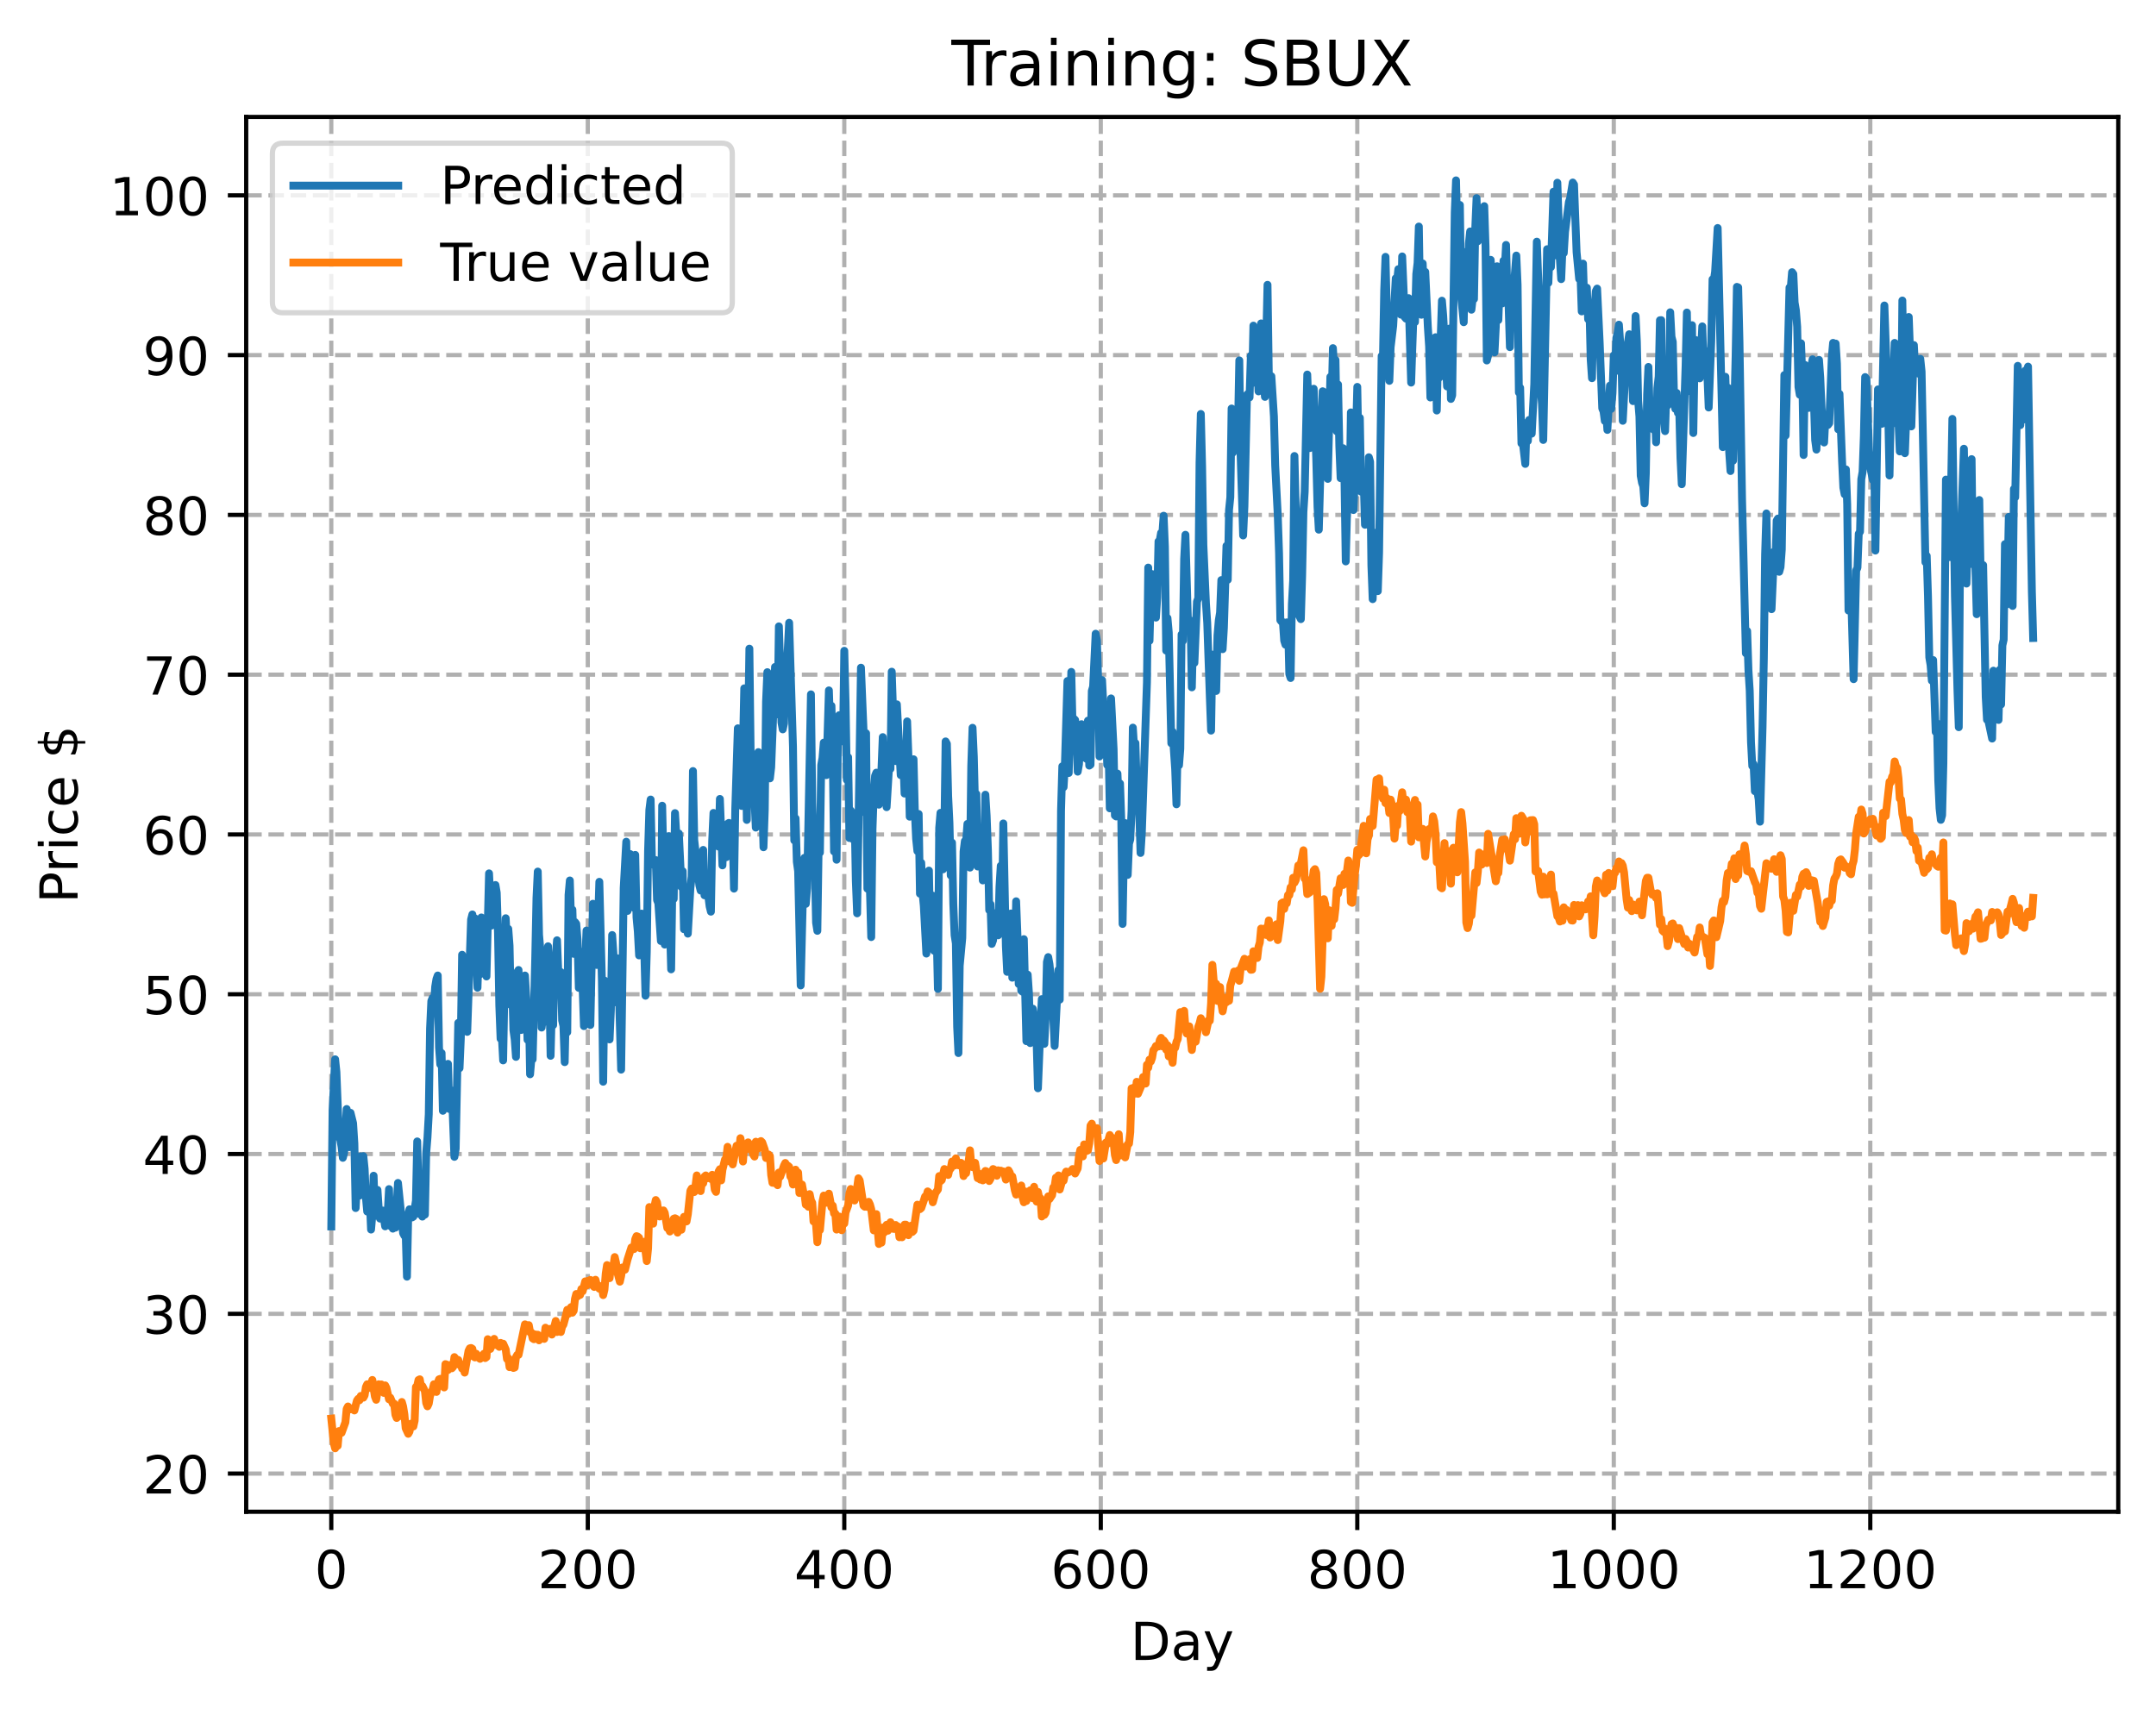 <?xml version="1.0" encoding="utf-8" standalone="no"?>
<!DOCTYPE svg PUBLIC "-//W3C//DTD SVG 1.1//EN"
  "http://www.w3.org/Graphics/SVG/1.1/DTD/svg11.dtd">
<!-- Created with matplotlib (https://matplotlib.org/) -->
<svg height="325.986pt" version="1.1" viewBox="0 0 411.286 325.986" width="411.286pt" xmlns="http://www.w3.org/2000/svg" xmlns:xlink="http://www.w3.org/1999/xlink">
 <defs>
  <style type="text/css">
*{stroke-linecap:butt;stroke-linejoin:round;}
  </style>
 </defs>
 <g id="figure_1">
  <g id="patch_1">
   <path d="M 0 325.986 
L 411.286 325.986 
L 411.286 0 
L 0 0 
z
" style="fill:#ffffff;"/>
  </g>
  <g id="axes_1">
   <g id="patch_2">
    <path d="M 46.966 288.43 
L 404.086 288.43 
L 404.086 22.318 
L 46.966 22.318 
z
" style="fill:#ffffff;"/>
   </g>
   <g id="matplotlib.axis_1">
    <g id="xtick_1">
     <g id="line2d_1">
      <path clip-path="url(#p4768389065)" d="M 63.198 288.43 
L 63.198 22.318 
" style="fill:none;stroke:#b0b0b0;stroke-dasharray:2.96,1.28;stroke-dashoffset:0;stroke-width:0.8;"/>
     </g>
     <g id="line2d_2">
      <defs>
       <path d="M 0 0 
L 0 3.5 
" id="mf6d1aa955e" style="stroke:#000000;stroke-width:0.8;"/>
      </defs>
      <g>
       <use style="stroke:#000000;stroke-width:0.8;" x="63.198" xlink:href="#mf6d1aa955e" y="288.43"/>
      </g>
     </g>
     <g id="text_1">
      <!-- 0 -->
      <defs>
       <path d="M 31.781 66.406 
Q 24.172 66.406 20.328 58.906 
Q 16.5 51.422 16.5 36.375 
Q 16.5 21.391 20.328 13.891 
Q 24.172 6.391 31.781 6.391 
Q 39.453 6.391 43.281 13.891 
Q 47.125 21.391 47.125 36.375 
Q 47.125 51.422 43.281 58.906 
Q 39.453 66.406 31.781 66.406 
z
M 31.781 74.219 
Q 44.047 74.219 50.516 64.516 
Q 56.984 54.828 56.984 36.375 
Q 56.984 17.969 50.516 8.266 
Q 44.047 -1.422 31.781 -1.422 
Q 19.531 -1.422 13.062 8.266 
Q 6.594 17.969 6.594 36.375 
Q 6.594 54.828 13.062 64.516 
Q 19.531 74.219 31.781 74.219 
z
" id="DejaVuSans-48"/>
      </defs>
      <g transform="translate(60.017 303.029)scale(0.1 -0.1)">
       <use xlink:href="#DejaVuSans-48"/>
      </g>
     </g>
    </g>
    <g id="xtick_2">
     <g id="line2d_3">
      <path clip-path="url(#p4768389065)" d="M 112.129 288.43 
L 112.129 22.318 
" style="fill:none;stroke:#b0b0b0;stroke-dasharray:2.96,1.28;stroke-dashoffset:0;stroke-width:0.8;"/>
     </g>
     <g id="line2d_4">
      <g>
       <use style="stroke:#000000;stroke-width:0.8;" x="112.129" xlink:href="#mf6d1aa955e" y="288.43"/>
      </g>
     </g>
     <g id="text_2">
      <!-- 200 -->
      <defs>
       <path d="M 19.188 8.297 
L 53.609 8.297 
L 53.609 0 
L 7.328 0 
L 7.328 8.297 
Q 12.938 14.109 22.625 23.891 
Q 32.328 33.688 34.812 36.531 
Q 39.547 41.844 41.422 45.531 
Q 43.312 49.219 43.312 52.781 
Q 43.312 58.594 39.234 62.25 
Q 35.156 65.922 28.609 65.922 
Q 23.969 65.922 18.812 64.312 
Q 13.672 62.703 7.812 59.422 
L 7.812 69.391 
Q 13.766 71.781 18.938 73 
Q 24.125 74.219 28.422 74.219 
Q 39.75 74.219 46.484 68.547 
Q 53.219 62.891 53.219 53.422 
Q 53.219 48.922 51.531 44.891 
Q 49.859 40.875 45.406 35.406 
Q 44.188 33.984 37.641 27.219 
Q 31.109 20.453 19.188 8.297 
z
" id="DejaVuSans-50"/>
      </defs>
      <g transform="translate(102.585 303.029)scale(0.1 -0.1)">
       <use xlink:href="#DejaVuSans-50"/>
       <use x="63.623" xlink:href="#DejaVuSans-48"/>
       <use x="127.246" xlink:href="#DejaVuSans-48"/>
      </g>
     </g>
    </g>
    <g id="xtick_3">
     <g id="line2d_5">
      <path clip-path="url(#p4768389065)" d="M 161.06 288.43 
L 161.06 22.318 
" style="fill:none;stroke:#b0b0b0;stroke-dasharray:2.96,1.28;stroke-dashoffset:0;stroke-width:0.8;"/>
     </g>
     <g id="line2d_6">
      <g>
       <use style="stroke:#000000;stroke-width:0.8;" x="161.06" xlink:href="#mf6d1aa955e" y="288.43"/>
      </g>
     </g>
     <g id="text_3">
      <!-- 400 -->
      <defs>
       <path d="M 37.797 64.312 
L 12.891 25.391 
L 37.797 25.391 
z
M 35.203 72.906 
L 47.609 72.906 
L 47.609 25.391 
L 58.016 25.391 
L 58.016 17.188 
L 47.609 17.188 
L 47.609 0 
L 37.797 0 
L 37.797 17.188 
L 4.891 17.188 
L 4.891 26.703 
z
" id="DejaVuSans-52"/>
      </defs>
      <g transform="translate(151.516 303.029)scale(0.1 -0.1)">
       <use xlink:href="#DejaVuSans-52"/>
       <use x="63.623" xlink:href="#DejaVuSans-48"/>
       <use x="127.246" xlink:href="#DejaVuSans-48"/>
      </g>
     </g>
    </g>
    <g id="xtick_4">
     <g id="line2d_7">
      <path clip-path="url(#p4768389065)" d="M 209.99 288.43 
L 209.99 22.318 
" style="fill:none;stroke:#b0b0b0;stroke-dasharray:2.96,1.28;stroke-dashoffset:0;stroke-width:0.8;"/>
     </g>
     <g id="line2d_8">
      <g>
       <use style="stroke:#000000;stroke-width:0.8;" x="209.99" xlink:href="#mf6d1aa955e" y="288.43"/>
      </g>
     </g>
     <g id="text_4">
      <!-- 600 -->
      <defs>
       <path d="M 33.016 40.375 
Q 26.375 40.375 22.484 35.828 
Q 18.609 31.297 18.609 23.391 
Q 18.609 15.531 22.484 10.953 
Q 26.375 6.391 33.016 6.391 
Q 39.656 6.391 43.531 10.953 
Q 47.406 15.531 47.406 23.391 
Q 47.406 31.297 43.531 35.828 
Q 39.656 40.375 33.016 40.375 
z
M 52.594 71.297 
L 52.594 62.312 
Q 48.875 64.062 45.094 64.984 
Q 41.312 65.922 37.594 65.922 
Q 27.828 65.922 22.672 59.328 
Q 17.531 52.734 16.797 39.406 
Q 19.672 43.656 24.016 45.922 
Q 28.375 48.188 33.594 48.188 
Q 44.578 48.188 50.953 41.516 
Q 57.328 34.859 57.328 23.391 
Q 57.328 12.156 50.688 5.359 
Q 44.047 -1.422 33.016 -1.422 
Q 20.359 -1.422 13.672 8.266 
Q 6.984 17.969 6.984 36.375 
Q 6.984 53.656 15.188 63.938 
Q 23.391 74.219 37.203 74.219 
Q 40.922 74.219 44.703 73.484 
Q 48.484 72.75 52.594 71.297 
z
" id="DejaVuSans-54"/>
      </defs>
      <g transform="translate(200.446 303.029)scale(0.1 -0.1)">
       <use xlink:href="#DejaVuSans-54"/>
       <use x="63.623" xlink:href="#DejaVuSans-48"/>
       <use x="127.246" xlink:href="#DejaVuSans-48"/>
      </g>
     </g>
    </g>
    <g id="xtick_5">
     <g id="line2d_9">
      <path clip-path="url(#p4768389065)" d="M 258.921 288.43 
L 258.921 22.318 
" style="fill:none;stroke:#b0b0b0;stroke-dasharray:2.96,1.28;stroke-dashoffset:0;stroke-width:0.8;"/>
     </g>
     <g id="line2d_10">
      <g>
       <use style="stroke:#000000;stroke-width:0.8;" x="258.921" xlink:href="#mf6d1aa955e" y="288.43"/>
      </g>
     </g>
     <g id="text_5">
      <!-- 800 -->
      <defs>
       <path d="M 31.781 34.625 
Q 24.75 34.625 20.719 30.859 
Q 16.703 27.094 16.703 20.516 
Q 16.703 13.922 20.719 10.156 
Q 24.75 6.391 31.781 6.391 
Q 38.812 6.391 42.859 10.172 
Q 46.922 13.969 46.922 20.516 
Q 46.922 27.094 42.891 30.859 
Q 38.875 34.625 31.781 34.625 
z
M 21.922 38.812 
Q 15.578 40.375 12.031 44.719 
Q 8.5 49.078 8.5 55.328 
Q 8.5 64.062 14.719 69.141 
Q 20.953 74.219 31.781 74.219 
Q 42.672 74.219 48.875 69.141 
Q 55.078 64.062 55.078 55.328 
Q 55.078 49.078 51.531 44.719 
Q 48 40.375 41.703 38.812 
Q 48.828 37.156 52.797 32.312 
Q 56.781 27.484 56.781 20.516 
Q 56.781 9.906 50.312 4.234 
Q 43.844 -1.422 31.781 -1.422 
Q 19.734 -1.422 13.25 4.234 
Q 6.781 9.906 6.781 20.516 
Q 6.781 27.484 10.781 32.312 
Q 14.797 37.156 21.922 38.812 
z
M 18.312 54.391 
Q 18.312 48.734 21.844 45.562 
Q 25.391 42.391 31.781 42.391 
Q 38.141 42.391 41.719 45.562 
Q 45.312 48.734 45.312 54.391 
Q 45.312 60.062 41.719 63.234 
Q 38.141 66.406 31.781 66.406 
Q 25.391 66.406 21.844 63.234 
Q 18.312 60.062 18.312 54.391 
z
" id="DejaVuSans-56"/>
      </defs>
      <g transform="translate(249.377 303.029)scale(0.1 -0.1)">
       <use xlink:href="#DejaVuSans-56"/>
       <use x="63.623" xlink:href="#DejaVuSans-48"/>
       <use x="127.246" xlink:href="#DejaVuSans-48"/>
      </g>
     </g>
    </g>
    <g id="xtick_6">
     <g id="line2d_11">
      <path clip-path="url(#p4768389065)" d="M 307.851 288.43 
L 307.851 22.318 
" style="fill:none;stroke:#b0b0b0;stroke-dasharray:2.96,1.28;stroke-dashoffset:0;stroke-width:0.8;"/>
     </g>
     <g id="line2d_12">
      <g>
       <use style="stroke:#000000;stroke-width:0.8;" x="307.851" xlink:href="#mf6d1aa955e" y="288.43"/>
      </g>
     </g>
     <g id="text_6">
      <!-- 1000 -->
      <defs>
       <path d="M 12.406 8.297 
L 28.516 8.297 
L 28.516 63.922 
L 10.984 60.406 
L 10.984 69.391 
L 28.422 72.906 
L 38.281 72.906 
L 38.281 8.297 
L 54.391 8.297 
L 54.391 0 
L 12.406 0 
z
" id="DejaVuSans-49"/>
      </defs>
      <g transform="translate(295.126 303.029)scale(0.1 -0.1)">
       <use xlink:href="#DejaVuSans-49"/>
       <use x="63.623" xlink:href="#DejaVuSans-48"/>
       <use x="127.246" xlink:href="#DejaVuSans-48"/>
       <use x="190.869" xlink:href="#DejaVuSans-48"/>
      </g>
     </g>
    </g>
    <g id="xtick_7">
     <g id="line2d_13">
      <path clip-path="url(#p4768389065)" d="M 356.782 288.43 
L 356.782 22.318 
" style="fill:none;stroke:#b0b0b0;stroke-dasharray:2.96,1.28;stroke-dashoffset:0;stroke-width:0.8;"/>
     </g>
     <g id="line2d_14">
      <g>
       <use style="stroke:#000000;stroke-width:0.8;" x="356.782" xlink:href="#mf6d1aa955e" y="288.43"/>
      </g>
     </g>
     <g id="text_7">
      <!-- 1200 -->
      <g transform="translate(344.057 303.029)scale(0.1 -0.1)">
       <use xlink:href="#DejaVuSans-49"/>
       <use x="63.623" xlink:href="#DejaVuSans-50"/>
       <use x="127.246" xlink:href="#DejaVuSans-48"/>
       <use x="190.869" xlink:href="#DejaVuSans-48"/>
      </g>
     </g>
    </g>
    <g id="text_8">
     <!-- Day -->
     <defs>
      <path d="M 19.672 64.797 
L 19.672 8.109 
L 31.594 8.109 
Q 46.688 8.109 53.688 14.938 
Q 60.688 21.781 60.688 36.531 
Q 60.688 51.172 53.688 57.984 
Q 46.688 64.797 31.594 64.797 
z
M 9.812 72.906 
L 30.078 72.906 
Q 51.266 72.906 61.172 64.094 
Q 71.094 55.281 71.094 36.531 
Q 71.094 17.672 61.125 8.828 
Q 51.172 0 30.078 0 
L 9.812 0 
z
" id="DejaVuSans-68"/>
      <path d="M 34.281 27.484 
Q 23.391 27.484 19.188 25 
Q 14.984 22.516 14.984 16.5 
Q 14.984 11.719 18.141 8.906 
Q 21.297 6.109 26.703 6.109 
Q 34.188 6.109 38.703 11.406 
Q 43.219 16.703 43.219 25.484 
L 43.219 27.484 
z
M 52.203 31.203 
L 52.203 0 
L 43.219 0 
L 43.219 8.297 
Q 40.141 3.328 35.547 0.953 
Q 30.953 -1.422 24.312 -1.422 
Q 15.922 -1.422 10.953 3.297 
Q 6 8.016 6 15.922 
Q 6 25.141 12.172 29.828 
Q 18.359 34.516 30.609 34.516 
L 43.219 34.516 
L 43.219 35.406 
Q 43.219 41.609 39.141 45 
Q 35.062 48.391 27.688 48.391 
Q 23 48.391 18.547 47.266 
Q 14.109 46.141 10.016 43.891 
L 10.016 52.203 
Q 14.938 54.109 19.578 55.047 
Q 24.219 56 28.609 56 
Q 40.484 56 46.344 49.844 
Q 52.203 43.703 52.203 31.203 
z
" id="DejaVuSans-97"/>
      <path d="M 32.172 -5.078 
Q 28.375 -14.844 24.75 -17.812 
Q 21.141 -20.797 15.094 -20.797 
L 7.906 -20.797 
L 7.906 -13.281 
L 13.188 -13.281 
Q 16.891 -13.281 18.938 -11.516 
Q 21 -9.766 23.484 -3.219 
L 25.094 0.875 
L 2.984 54.688 
L 12.5 54.688 
L 29.594 11.922 
L 46.688 54.688 
L 56.203 54.688 
z
" id="DejaVuSans-121"/>
     </defs>
     <g transform="translate(215.652 316.707)scale(0.1 -0.1)">
      <use xlink:href="#DejaVuSans-68"/>
      <use x="77.002" xlink:href="#DejaVuSans-97"/>
      <use x="138.281" xlink:href="#DejaVuSans-121"/>
     </g>
    </g>
   </g>
   <g id="matplotlib.axis_2">
    <g id="ytick_1">
     <g id="line2d_15">
      <path clip-path="url(#p4768389065)" d="M 46.966 281.151 
L 404.086 281.151 
" style="fill:none;stroke:#b0b0b0;stroke-dasharray:2.96,1.28;stroke-dashoffset:0;stroke-width:0.8;"/>
     </g>
     <g id="line2d_16">
      <defs>
       <path d="M 0 0 
L -3.5 0 
" id="m75272a429a" style="stroke:#000000;stroke-width:0.8;"/>
      </defs>
      <g>
       <use style="stroke:#000000;stroke-width:0.8;" x="46.966" xlink:href="#m75272a429a" y="281.151"/>
      </g>
     </g>
     <g id="text_9">
      <!-- 20 -->
      <g transform="translate(27.241 284.95)scale(0.1 -0.1)">
       <use xlink:href="#DejaVuSans-50"/>
       <use x="63.623" xlink:href="#DejaVuSans-48"/>
      </g>
     </g>
    </g>
    <g id="ytick_2">
     <g id="line2d_17">
      <path clip-path="url(#p4768389065)" d="M 46.966 250.666 
L 404.086 250.666 
" style="fill:none;stroke:#b0b0b0;stroke-dasharray:2.96,1.28;stroke-dashoffset:0;stroke-width:0.8;"/>
     </g>
     <g id="line2d_18">
      <g>
       <use style="stroke:#000000;stroke-width:0.8;" x="46.966" xlink:href="#m75272a429a" y="250.666"/>
      </g>
     </g>
     <g id="text_10">
      <!-- 30 -->
      <defs>
       <path d="M 40.578 39.312 
Q 47.656 37.797 51.625 33 
Q 55.609 28.219 55.609 21.188 
Q 55.609 10.406 48.188 4.484 
Q 40.766 -1.422 27.094 -1.422 
Q 22.516 -1.422 17.656 -0.516 
Q 12.797 0.391 7.625 2.203 
L 7.625 11.719 
Q 11.719 9.328 16.594 8.109 
Q 21.484 6.891 26.812 6.891 
Q 36.078 6.891 40.938 10.547 
Q 45.797 14.203 45.797 21.188 
Q 45.797 27.641 41.281 31.266 
Q 36.766 34.906 28.719 34.906 
L 20.219 34.906 
L 20.219 43.016 
L 29.109 43.016 
Q 36.375 43.016 40.234 45.922 
Q 44.094 48.828 44.094 54.297 
Q 44.094 59.906 40.109 62.906 
Q 36.141 65.922 28.719 65.922 
Q 24.656 65.922 20.016 65.031 
Q 15.375 64.156 9.812 62.312 
L 9.812 71.094 
Q 15.438 72.656 20.344 73.438 
Q 25.25 74.219 29.594 74.219 
Q 40.828 74.219 47.359 69.109 
Q 53.906 64.016 53.906 55.328 
Q 53.906 49.266 50.438 45.094 
Q 46.969 40.922 40.578 39.312 
z
" id="DejaVuSans-51"/>
      </defs>
      <g transform="translate(27.241 254.465)scale(0.1 -0.1)">
       <use xlink:href="#DejaVuSans-51"/>
       <use x="63.623" xlink:href="#DejaVuSans-48"/>
      </g>
     </g>
    </g>
    <g id="ytick_3">
     <g id="line2d_19">
      <path clip-path="url(#p4768389065)" d="M 46.966 220.181 
L 404.086 220.181 
" style="fill:none;stroke:#b0b0b0;stroke-dasharray:2.96,1.28;stroke-dashoffset:0;stroke-width:0.8;"/>
     </g>
     <g id="line2d_20">
      <g>
       <use style="stroke:#000000;stroke-width:0.8;" x="46.966" xlink:href="#m75272a429a" y="220.181"/>
      </g>
     </g>
     <g id="text_11">
      <!-- 40 -->
      <g transform="translate(27.241 223.98)scale(0.1 -0.1)">
       <use xlink:href="#DejaVuSans-52"/>
       <use x="63.623" xlink:href="#DejaVuSans-48"/>
      </g>
     </g>
    </g>
    <g id="ytick_4">
     <g id="line2d_21">
      <path clip-path="url(#p4768389065)" d="M 46.966 189.696 
L 404.086 189.696 
" style="fill:none;stroke:#b0b0b0;stroke-dasharray:2.96,1.28;stroke-dashoffset:0;stroke-width:0.8;"/>
     </g>
     <g id="line2d_22">
      <g>
       <use style="stroke:#000000;stroke-width:0.8;" x="46.966" xlink:href="#m75272a429a" y="189.696"/>
      </g>
     </g>
     <g id="text_12">
      <!-- 50 -->
      <defs>
       <path d="M 10.797 72.906 
L 49.516 72.906 
L 49.516 64.594 
L 19.828 64.594 
L 19.828 46.734 
Q 21.969 47.469 24.109 47.828 
Q 26.266 48.188 28.422 48.188 
Q 40.625 48.188 47.75 41.5 
Q 54.891 34.812 54.891 23.391 
Q 54.891 11.625 47.562 5.094 
Q 40.234 -1.422 26.906 -1.422 
Q 22.312 -1.422 17.547 -0.641 
Q 12.797 0.141 7.719 1.703 
L 7.719 11.625 
Q 12.109 9.234 16.797 8.062 
Q 21.484 6.891 26.703 6.891 
Q 35.156 6.891 40.078 11.328 
Q 45.016 15.766 45.016 23.391 
Q 45.016 31 40.078 35.438 
Q 35.156 39.891 26.703 39.891 
Q 22.75 39.891 18.812 39.016 
Q 14.891 38.141 10.797 36.281 
z
" id="DejaVuSans-53"/>
      </defs>
      <g transform="translate(27.241 193.495)scale(0.1 -0.1)">
       <use xlink:href="#DejaVuSans-53"/>
       <use x="63.623" xlink:href="#DejaVuSans-48"/>
      </g>
     </g>
    </g>
    <g id="ytick_5">
     <g id="line2d_23">
      <path clip-path="url(#p4768389065)" d="M 46.966 159.21 
L 404.086 159.21 
" style="fill:none;stroke:#b0b0b0;stroke-dasharray:2.96,1.28;stroke-dashoffset:0;stroke-width:0.8;"/>
     </g>
     <g id="line2d_24">
      <g>
       <use style="stroke:#000000;stroke-width:0.8;" x="46.966" xlink:href="#m75272a429a" y="159.21"/>
      </g>
     </g>
     <g id="text_13">
      <!-- 60 -->
      <g transform="translate(27.241 163.01)scale(0.1 -0.1)">
       <use xlink:href="#DejaVuSans-54"/>
       <use x="63.623" xlink:href="#DejaVuSans-48"/>
      </g>
     </g>
    </g>
    <g id="ytick_6">
     <g id="line2d_25">
      <path clip-path="url(#p4768389065)" d="M 46.966 128.725 
L 404.086 128.725 
" style="fill:none;stroke:#b0b0b0;stroke-dasharray:2.96,1.28;stroke-dashoffset:0;stroke-width:0.8;"/>
     </g>
     <g id="line2d_26">
      <g>
       <use style="stroke:#000000;stroke-width:0.8;" x="46.966" xlink:href="#m75272a429a" y="128.725"/>
      </g>
     </g>
     <g id="text_14">
      <!-- 70 -->
      <defs>
       <path d="M 8.203 72.906 
L 55.078 72.906 
L 55.078 68.703 
L 28.609 0 
L 18.312 0 
L 43.219 64.594 
L 8.203 64.594 
z
" id="DejaVuSans-55"/>
      </defs>
      <g transform="translate(27.241 132.525)scale(0.1 -0.1)">
       <use xlink:href="#DejaVuSans-55"/>
       <use x="63.623" xlink:href="#DejaVuSans-48"/>
      </g>
     </g>
    </g>
    <g id="ytick_7">
     <g id="line2d_27">
      <path clip-path="url(#p4768389065)" d="M 46.966 98.24 
L 404.086 98.24 
" style="fill:none;stroke:#b0b0b0;stroke-dasharray:2.96,1.28;stroke-dashoffset:0;stroke-width:0.8;"/>
     </g>
     <g id="line2d_28">
      <g>
       <use style="stroke:#000000;stroke-width:0.8;" x="46.966" xlink:href="#m75272a429a" y="98.24"/>
      </g>
     </g>
     <g id="text_15">
      <!-- 80 -->
      <g transform="translate(27.241 102.04)scale(0.1 -0.1)">
       <use xlink:href="#DejaVuSans-56"/>
       <use x="63.623" xlink:href="#DejaVuSans-48"/>
      </g>
     </g>
    </g>
    <g id="ytick_8">
     <g id="line2d_29">
      <path clip-path="url(#p4768389065)" d="M 46.966 67.755 
L 404.086 67.755 
" style="fill:none;stroke:#b0b0b0;stroke-dasharray:2.96,1.28;stroke-dashoffset:0;stroke-width:0.8;"/>
     </g>
     <g id="line2d_30">
      <g>
       <use style="stroke:#000000;stroke-width:0.8;" x="46.966" xlink:href="#m75272a429a" y="67.755"/>
      </g>
     </g>
     <g id="text_16">
      <!-- 90 -->
      <defs>
       <path d="M 10.984 1.516 
L 10.984 10.5 
Q 14.703 8.734 18.5 7.812 
Q 22.312 6.891 25.984 6.891 
Q 35.75 6.891 40.891 13.453 
Q 46.047 20.016 46.781 33.406 
Q 43.953 29.203 39.594 26.953 
Q 35.25 24.703 29.984 24.703 
Q 19.047 24.703 12.672 31.312 
Q 6.297 37.938 6.297 49.422 
Q 6.297 60.641 12.938 67.422 
Q 19.578 74.219 30.609 74.219 
Q 43.266 74.219 49.922 64.516 
Q 56.594 54.828 56.594 36.375 
Q 56.594 19.141 48.406 8.859 
Q 40.234 -1.422 26.422 -1.422 
Q 22.703 -1.422 18.891 -0.688 
Q 15.094 0.047 10.984 1.516 
z
M 30.609 32.422 
Q 37.25 32.422 41.125 36.953 
Q 45.016 41.5 45.016 49.422 
Q 45.016 57.281 41.125 61.844 
Q 37.25 66.406 30.609 66.406 
Q 23.969 66.406 20.094 61.844 
Q 16.219 57.281 16.219 49.422 
Q 16.219 41.5 20.094 36.953 
Q 23.969 32.422 30.609 32.422 
z
" id="DejaVuSans-57"/>
      </defs>
      <g transform="translate(27.241 71.554)scale(0.1 -0.1)">
       <use xlink:href="#DejaVuSans-57"/>
       <use x="63.623" xlink:href="#DejaVuSans-48"/>
      </g>
     </g>
    </g>
    <g id="ytick_9">
     <g id="line2d_31">
      <path clip-path="url(#p4768389065)" d="M 46.966 37.27 
L 404.086 37.27 
" style="fill:none;stroke:#b0b0b0;stroke-dasharray:2.96,1.28;stroke-dashoffset:0;stroke-width:0.8;"/>
     </g>
     <g id="line2d_32">
      <g>
       <use style="stroke:#000000;stroke-width:0.8;" x="46.966" xlink:href="#m75272a429a" y="37.27"/>
      </g>
     </g>
     <g id="text_17">
      <!-- 100 -->
      <g transform="translate(20.878 41.069)scale(0.1 -0.1)">
       <use xlink:href="#DejaVuSans-49"/>
       <use x="63.623" xlink:href="#DejaVuSans-48"/>
       <use x="127.246" xlink:href="#DejaVuSans-48"/>
      </g>
     </g>
    </g>
    <g id="text_18">
     <!-- Price $ -->
     <defs>
      <path d="M 19.672 64.797 
L 19.672 37.406 
L 32.078 37.406 
Q 38.969 37.406 42.719 40.969 
Q 46.484 44.531 46.484 51.125 
Q 46.484 57.672 42.719 61.234 
Q 38.969 64.797 32.078 64.797 
z
M 9.812 72.906 
L 32.078 72.906 
Q 44.344 72.906 50.609 67.359 
Q 56.891 61.812 56.891 51.125 
Q 56.891 40.328 50.609 34.812 
Q 44.344 29.297 32.078 29.297 
L 19.672 29.297 
L 19.672 0 
L 9.812 0 
z
" id="DejaVuSans-80"/>
      <path d="M 41.109 46.297 
Q 39.594 47.172 37.812 47.578 
Q 36.031 48 33.891 48 
Q 26.266 48 22.188 43.047 
Q 18.109 38.094 18.109 28.812 
L 18.109 0 
L 9.078 0 
L 9.078 54.688 
L 18.109 54.688 
L 18.109 46.188 
Q 20.953 51.172 25.484 53.578 
Q 30.031 56 36.531 56 
Q 37.453 56 38.578 55.875 
Q 39.703 55.766 41.062 55.516 
z
" id="DejaVuSans-114"/>
      <path d="M 9.422 54.688 
L 18.406 54.688 
L 18.406 0 
L 9.422 0 
z
M 9.422 75.984 
L 18.406 75.984 
L 18.406 64.594 
L 9.422 64.594 
z
" id="DejaVuSans-105"/>
      <path d="M 48.781 52.594 
L 48.781 44.188 
Q 44.969 46.297 41.141 47.344 
Q 37.312 48.391 33.406 48.391 
Q 24.656 48.391 19.812 42.844 
Q 14.984 37.312 14.984 27.297 
Q 14.984 17.281 19.812 11.734 
Q 24.656 6.203 33.406 6.203 
Q 37.312 6.203 41.141 7.25 
Q 44.969 8.297 48.781 10.406 
L 48.781 2.094 
Q 45.016 0.344 40.984 -0.531 
Q 36.969 -1.422 32.422 -1.422 
Q 20.062 -1.422 12.781 6.344 
Q 5.516 14.109 5.516 27.297 
Q 5.516 40.672 12.859 48.328 
Q 20.219 56 33.016 56 
Q 37.156 56 41.109 55.141 
Q 45.062 54.297 48.781 52.594 
z
" id="DejaVuSans-99"/>
      <path d="M 56.203 29.594 
L 56.203 25.203 
L 14.891 25.203 
Q 15.484 15.922 20.484 11.062 
Q 25.484 6.203 34.422 6.203 
Q 39.594 6.203 44.453 7.469 
Q 49.312 8.734 54.109 11.281 
L 54.109 2.781 
Q 49.266 0.734 44.188 -0.344 
Q 39.109 -1.422 33.891 -1.422 
Q 20.797 -1.422 13.156 6.188 
Q 5.516 13.812 5.516 26.812 
Q 5.516 40.234 12.766 48.109 
Q 20.016 56 32.328 56 
Q 43.359 56 49.781 48.891 
Q 56.203 41.797 56.203 29.594 
z
M 47.219 32.234 
Q 47.125 39.594 43.094 43.984 
Q 39.062 48.391 32.422 48.391 
Q 24.906 48.391 20.391 44.141 
Q 15.875 39.891 15.188 32.172 
z
" id="DejaVuSans-101"/>
      <path id="DejaVuSans-32"/>
      <path d="M 33.797 -14.703 
L 28.906 -14.703 
L 28.859 0 
Q 23.734 0.094 18.609 1.188 
Q 13.484 2.297 8.297 4.5 
L 8.297 13.281 
Q 13.281 10.156 18.375 8.562 
Q 23.484 6.984 28.906 6.938 
L 28.906 29.203 
Q 18.109 30.953 13.203 35.156 
Q 8.297 39.359 8.297 46.688 
Q 8.297 54.641 13.625 59.219 
Q 18.953 63.812 28.906 64.5 
L 28.906 75.984 
L 33.797 75.984 
L 33.797 64.656 
Q 38.328 64.453 42.578 63.688 
Q 46.828 62.938 50.875 61.625 
L 50.875 53.078 
Q 46.828 55.125 42.547 56.25 
Q 38.281 57.375 33.797 57.562 
L 33.797 36.719 
Q 44.875 35.016 50.094 30.609 
Q 55.328 26.219 55.328 18.609 
Q 55.328 10.359 49.781 5.594 
Q 44.234 0.828 33.797 0.094 
z
M 28.906 37.594 
L 28.906 57.625 
Q 23.25 56.984 20.266 54.391 
Q 17.281 51.812 17.281 47.516 
Q 17.281 43.312 20.031 40.969 
Q 22.797 38.625 28.906 37.594 
z
M 33.797 28.219 
L 33.797 7.078 
Q 39.984 7.906 43.141 10.594 
Q 46.297 13.281 46.297 17.672 
Q 46.297 21.969 43.281 24.5 
Q 40.281 27.047 33.797 28.219 
z
" id="DejaVuSans-36"/>
     </defs>
     <g transform="translate(14.798 172.342)rotate(-90)scale(0.1 -0.1)">
      <use xlink:href="#DejaVuSans-80"/>
      <use x="58.553" xlink:href="#DejaVuSans-114"/>
      <use x="99.666" xlink:href="#DejaVuSans-105"/>
      <use x="127.449" xlink:href="#DejaVuSans-99"/>
      <use x="182.43" xlink:href="#DejaVuSans-101"/>
      <use x="243.953" xlink:href="#DejaVuSans-32"/>
      <use x="275.74" xlink:href="#DejaVuSans-36"/>
     </g>
    </g>
   </g>
   <g id="line2d_33">
    <path clip-path="url(#p4768389065)" d="M 63.198 234.002 
L 63.443 211.882 
L 63.932 202.109 
L 64.177 204.517 
L 64.666 216.959 
L 64.911 217.382 
L 65.156 218.788 
L 65.4 220.907 
L 65.645 219.995 
L 66.134 211.593 
L 66.379 213.594 
L 66.623 218.872 
L 66.868 212.319 
L 67.357 214.301 
L 67.602 218.203 
L 67.847 230.49 
L 68.336 221.397 
L 68.581 228.115 
L 68.825 220.624 
L 69.07 222.027 
L 69.315 220.583 
L 69.559 223.003 
L 69.804 228.527 
L 70.049 231.16 
L 70.293 231.124 
L 70.538 228.978 
L 70.783 234.594 
L 71.027 231.75 
L 71.272 224.321 
L 71.517 231.985 
L 71.761 227.72 
L 72.006 227.025 
L 72.251 230.669 
L 72.495 232.506 
L 72.984 230.956 
L 73.474 233.98 
L 73.718 231.322 
L 73.963 231.414 
L 74.208 226.872 
L 74.452 233.915 
L 74.697 231.835 
L 74.942 234.419 
L 75.186 231.849 
L 75.431 234.233 
L 75.92 225.696 
L 76.899 235.285 
L 77.144 235.761 
L 77.388 235.213 
L 77.633 243.583 
L 77.878 231.689 
L 78.122 230.721 
L 78.367 232.062 
L 78.611 232.282 
L 78.856 232.125 
L 79.345 229.085 
L 79.59 217.776 
L 79.835 227.261 
L 80.079 231.66 
L 80.324 225.5 
L 80.569 232.122 
L 80.813 230.415 
L 81.058 231.751 
L 81.303 220.033 
L 81.547 217.021 
L 81.792 212.6 
L 82.037 196.272 
L 82.281 190.984 
L 82.526 190.383 
L 82.771 192.054 
L 83.015 188.267 
L 83.26 186.794 
L 83.505 186.119 
L 83.749 199.808 
L 83.994 203.082 
L 84.239 200.914 
L 84.483 211.933 
L 84.972 203.062 
L 85.217 207.163 
L 85.462 202.978 
L 85.706 211.585 
L 85.951 210.461 
L 86.196 208.065 
L 86.685 220.72 
L 86.93 219.18 
L 87.419 195.164 
L 87.664 203.806 
L 87.908 198.065 
L 88.153 182.162 
L 88.398 195.09 
L 88.642 185.827 
L 88.887 183.45 
L 89.132 196.874 
L 89.866 175.447 
L 90.11 174.47 
L 90.355 182.773 
L 90.599 175.21 
L 91.089 188.452 
L 91.333 181.089 
L 91.578 185.895 
L 91.823 175.045 
L 92.312 181.789 
L 92.557 176.579 
L 92.801 186.304 
L 93.291 166.635 
L 93.78 176.589 
L 94.025 169.194 
L 94.269 174.247 
L 94.514 168.857 
L 94.759 170.333 
L 95.003 178.105 
L 95.248 191.861 
L 95.493 198.19 
L 95.737 197.812 
L 95.982 202.321 
L 96.471 175.192 
L 96.716 180.185 
L 96.96 177.224 
L 97.205 180.424 
L 97.45 191.751 
L 97.694 187.727 
L 97.939 196.534 
L 98.184 198.301 
L 98.428 201.647 
L 98.673 185.477 
L 98.918 185.065 
L 99.162 194.448 
L 99.407 196.522 
L 99.652 192.592 
L 99.896 191.743 
L 100.141 186.122 
L 100.386 190.317 
L 100.63 198.386 
L 100.875 191.718 
L 101.12 204.968 
L 101.364 202.047 
L 101.609 202.117 
L 102.098 183.061 
L 102.343 171.319 
L 102.587 166.291 
L 102.832 178.341 
L 103.077 181.202 
L 103.321 196.056 
L 103.566 194.185 
L 103.811 190.231 
L 104.055 194.923 
L 104.3 183.85 
L 104.545 180.539 
L 104.789 188.43 
L 105.034 201.441 
L 105.279 191.977 
L 105.523 195.595 
L 105.768 183.155 
L 106.013 182.632 
L 106.257 179.397 
L 106.502 185.425 
L 106.747 186.984 
L 106.991 185.462 
L 107.236 194.684 
L 107.481 195.742 
L 107.725 202.653 
L 107.97 191.253 
L 108.215 196.937 
L 108.459 170.755 
L 108.704 167.987 
L 108.948 176.241 
L 109.193 173.557 
L 109.438 181.982 
L 109.682 175.921 
L 109.927 176.259 
L 110.172 179.286 
L 110.416 188.484 
L 110.661 186.48 
L 110.906 181.6 
L 111.395 195.774 
L 111.64 183.476 
L 111.884 177.534 
L 112.374 192.041 
L 112.618 195.562 
L 113.108 172.43 
L 113.597 183.012 
L 113.842 184.11 
L 114.331 168.241 
L 114.82 187.088 
L 115.065 206.388 
L 115.309 187.071 
L 115.554 195.314 
L 115.799 196.199 
L 116.043 195.924 
L 116.288 198.318 
L 116.533 192.665 
L 116.777 178.398 
L 117.022 181.984 
L 117.267 191.228 
L 117.511 189.87 
L 117.756 182.836 
L 118.001 186.997 
L 118.49 204.08 
L 118.979 169.388 
L 119.469 160.591 
L 119.713 173.803 
L 119.958 164.38 
L 120.203 162.944 
L 120.447 163.129 
L 120.692 171.989 
L 120.936 173.215 
L 121.181 163.106 
L 121.426 175.029 
L 121.67 177.691 
L 121.915 182.287 
L 122.16 179.68 
L 122.404 174.308 
L 122.649 176.886 
L 122.894 180.94 
L 123.138 189.979 
L 123.383 181.566 
L 123.628 162.356 
L 123.872 154.512 
L 124.117 152.544 
L 124.362 164.144 
L 124.851 165.123 
L 125.096 164.099 
L 125.34 171.714 
L 125.585 172.314 
L 126.074 179.544 
L 126.319 153.722 
L 126.563 164.361 
L 126.808 180.222 
L 127.053 179.68 
L 127.297 171.583 
L 127.542 159.53 
L 127.787 176.115 
L 128.031 184.942 
L 128.276 167.607 
L 128.521 171.505 
L 128.765 155.135 
L 129.01 159.184 
L 129.255 167.706 
L 129.499 159.017 
L 129.989 169.24 
L 130.233 166.217 
L 130.478 177.295 
L 130.723 169.398 
L 131.212 178.134 
L 131.701 169.44 
L 131.946 167.22 
L 132.191 147.11 
L 132.435 160.245 
L 133.414 168.922 
L 133.658 169.914 
L 133.903 164.869 
L 134.148 162.161 
L 134.392 170.819 
L 134.637 168.242 
L 134.882 170.374 
L 135.126 171.023 
L 135.371 172.945 
L 135.616 173.941 
L 135.86 160.44 
L 136.105 155.1 
L 136.35 161.027 
L 136.594 157.389 
L 137.084 161.531 
L 137.328 152.431 
L 137.818 165.108 
L 138.062 157.543 
L 138.551 163.547 
L 138.796 157.18 
L 139.041 157.005 
L 139.285 161.835 
L 139.775 159.24 
L 140.019 169.543 
L 140.264 154.242 
L 140.753 138.954 
L 140.998 142.323 
L 141.243 152.688 
L 141.487 153.774 
L 141.977 131.331 
L 142.221 139.342 
L 142.466 156.438 
L 142.955 123.758 
L 143.2 144.215 
L 143.445 148.076 
L 143.689 146.956 
L 144.178 157.896 
L 144.423 152.341 
L 144.668 143.497 
L 144.912 147.751 
L 145.157 149.535 
L 145.402 152.697 
L 145.646 161.652 
L 145.891 154.494 
L 146.136 133.849 
L 146.38 128.245 
L 146.625 134.114 
L 146.87 148.509 
L 147.114 146.414 
L 147.848 127.249 
L 148.338 136.299 
L 148.582 119.506 
L 148.827 126.902 
L 149.072 137.822 
L 149.316 139.156 
L 149.561 138.016 
L 149.806 127.768 
L 150.05 128.591 
L 150.539 118.818 
L 151.273 142.468 
L 151.518 160.341 
L 151.763 156.135 
L 152.007 164.431 
L 152.252 166.211 
L 152.741 188.021 
L 153.231 168.146 
L 153.475 163.656 
L 153.72 172.457 
L 153.965 169.459 
L 154.699 132.476 
L 154.943 153.02 
L 155.188 161.495 
L 155.433 164.722 
L 155.677 176.037 
L 155.922 177.601 
L 156.166 161.428 
L 156.411 162.673 
L 156.656 145.973 
L 156.9 144.623 
L 157.145 141.684 
L 157.39 142.457 
L 157.634 147.892 
L 158.124 131.723 
L 158.368 138.905 
L 158.613 134.664 
L 158.858 144.027 
L 159.102 162.457 
L 159.347 157.126 
L 159.592 164.036 
L 159.836 140.933 
L 160.081 136.455 
L 160.326 138.615 
L 160.57 136.934 
L 160.815 141.464 
L 161.06 124.17 
L 161.304 134.061 
L 161.549 148.802 
L 161.794 144.467 
L 162.038 159.891 
L 162.283 154.628 
L 162.772 160.165 
L 163.017 155.148 
L 163.261 168.07 
L 163.506 174.262 
L 164.24 127.389 
L 164.729 139.362 
L 164.974 155.016 
L 165.219 139.9 
L 165.463 169.553 
L 165.708 160.449 
L 166.197 178.789 
L 166.442 158.119 
L 166.687 151.118 
L 166.931 148.024 
L 167.176 147.417 
L 167.421 147.771 
L 167.665 153.529 
L 167.91 152.731 
L 168.399 140.635 
L 168.644 147.209 
L 168.888 144.074 
L 169.133 154.007 
L 169.622 145.945 
L 169.867 146.699 
L 170.112 128.153 
L 170.601 143.034 
L 170.846 145.208 
L 171.09 134.383 
L 171.824 147.894 
L 172.314 144.876 
L 172.558 151.409 
L 172.803 148.926 
L 173.048 137.638 
L 173.292 144.25 
L 173.537 155.818 
L 173.782 151.684 
L 174.026 153.349 
L 174.271 144.863 
L 174.515 154.733 
L 174.76 160.032 
L 175.005 162.383 
L 175.249 155.307 
L 175.494 170.513 
L 175.739 164.615 
L 175.983 170.349 
L 176.228 172.838 
L 176.717 181.939 
L 177.207 166.105 
L 177.451 178.951 
L 177.696 177.893 
L 177.941 170.882 
L 178.185 181.399 
L 178.43 177.736 
L 178.675 177.931 
L 178.919 188.677 
L 179.164 157.962 
L 179.409 155.084 
L 179.653 164.865 
L 179.898 165.863 
L 180.142 159.402 
L 180.387 141.457 
L 180.632 141.914 
L 180.876 151.929 
L 181.121 156.983 
L 181.366 167.024 
L 181.61 160.77 
L 181.855 172.427 
L 182.1 178.437 
L 182.344 179.986 
L 182.589 195.891 
L 182.834 200.921 
L 183.078 184.244 
L 183.568 178.945 
L 183.812 162.462 
L 184.057 160.472 
L 184.302 160.528 
L 184.546 157.193 
L 184.791 160.512 
L 185.036 165.536 
L 185.28 146.151 
L 185.525 138.857 
L 185.77 144.382 
L 186.014 154.284 
L 186.259 151.499 
L 186.503 165.326 
L 186.993 160.521 
L 187.237 160.515 
L 187.482 167.981 
L 187.727 164.183 
L 187.971 151.624 
L 188.216 155.642 
L 188.461 162.183 
L 188.705 173.646 
L 188.95 172.523 
L 189.195 180.088 
L 189.439 179.414 
L 189.684 175.687 
L 190.173 174.126 
L 190.418 178.451 
L 190.663 169.241 
L 190.907 165.184 
L 191.152 173.854 
L 191.397 157.106 
L 191.886 180.564 
L 192.13 185.426 
L 192.375 176.513 
L 192.62 184.557 
L 192.864 174.282 
L 193.109 186.54 
L 193.354 186.232 
L 193.598 184.04 
L 193.843 171.96 
L 194.088 178.28 
L 194.332 187.746 
L 194.577 183.312 
L 194.822 189.027 
L 195.066 189.225 
L 195.311 179.184 
L 195.8 198.654 
L 196.045 185.96 
L 196.29 189.583 
L 196.534 199.017 
L 196.779 198.577 
L 197.024 192.453 
L 197.268 194.202 
L 197.513 197.453 
L 197.758 199.008 
L 198.002 207.64 
L 198.491 195.439 
L 198.736 190.626 
L 198.981 190.787 
L 199.225 199.164 
L 199.47 193.952 
L 199.715 183.539 
L 199.959 182.605 
L 200.204 183.969 
L 200.693 188.865 
L 201.183 199.562 
L 201.917 185.052 
L 202.161 190.728 
L 202.406 154.697 
L 202.651 146.201 
L 202.895 150.186 
L 203.14 146 
L 203.629 129.932 
L 203.874 147.486 
L 204.363 128.194 
L 204.608 138.758 
L 204.852 137.123 
L 205.097 137.368 
L 205.342 140.46 
L 205.586 147.227 
L 205.831 145.805 
L 206.076 140.237 
L 206.32 138.166 
L 206.565 143.581 
L 206.81 144.547 
L 207.054 143.7 
L 207.299 144.804 
L 207.544 137.489 
L 207.788 146.072 
L 208.033 145.897 
L 208.278 131.834 
L 208.522 131.011 
L 209.012 120.91 
L 209.256 122.219 
L 209.501 130.356 
L 209.746 144.337 
L 209.99 132.6 
L 210.235 129.758 
L 210.724 139.368 
L 210.969 136.305 
L 211.213 145.953 
L 211.458 142.093 
L 211.703 154.227 
L 211.947 133.25 
L 212.437 142.936 
L 212.681 155.583 
L 212.926 155.775 
L 213.171 147.594 
L 213.415 153.224 
L 213.66 149.49 
L 213.905 156.559 
L 214.149 176.284 
L 214.394 162.551 
L 214.639 157.04 
L 214.883 157.237 
L 215.128 166.929 
L 215.373 160.975 
L 215.617 160.151 
L 215.862 154.701 
L 216.106 138.827 
L 216.351 142.685 
L 216.596 141.774 
L 216.84 149.89 
L 217.085 150.007 
L 217.33 155.194 
L 217.574 162.742 
L 217.819 158.902 
L 218.798 130.137 
L 219.042 108.29 
L 219.287 122.25 
L 219.532 113.127 
L 219.776 109.529 
L 220.021 110.124 
L 220.266 113.06 
L 220.51 117.836 
L 220.755 114.035 
L 221 103.287 
L 221.244 103.095 
L 221.489 101.671 
L 221.734 101.821 
L 221.978 98.402 
L 222.223 104.321 
L 222.467 124.134 
L 222.712 117.922 
L 222.957 120.666 
L 223.446 141.81 
L 223.691 139.592 
L 224.18 146.768 
L 224.425 153.46 
L 224.669 141.656 
L 224.914 146.013 
L 225.159 142.873 
L 225.403 121.047 
L 225.648 122.291 
L 225.893 106.616 
L 226.137 102.033 
L 226.627 119.132 
L 226.871 118.539 
L 227.116 118.404 
L 227.361 131.141 
L 227.605 120.701 
L 227.85 126.472 
L 228.339 114.769 
L 228.584 114.146 
L 228.828 88.312 
L 229.073 78.982 
L 229.318 89.033 
L 229.562 104.01 
L 230.052 115.112 
L 230.296 118.832 
L 230.786 132.84 
L 231.03 139.396 
L 231.275 124.894 
L 231.52 128.093 
L 231.764 124.971 
L 232.009 131.826 
L 232.254 121.232 
L 232.498 118.357 
L 232.743 116.884 
L 232.988 110.675 
L 233.232 123.86 
L 233.477 119.753 
L 233.966 104.142 
L 234.211 110.619 
L 234.455 97.304 
L 234.7 94.882 
L 234.945 77.939 
L 235.189 86.359 
L 235.923 78.604 
L 236.168 81.566 
L 236.413 68.762 
L 236.657 86.606 
L 237.147 102.162 
L 237.391 96.6 
L 237.881 75.307 
L 238.125 75.088 
L 238.37 75.823 
L 238.615 67.864 
L 238.859 73.112 
L 239.104 62.128 
L 239.349 68.513 
L 239.593 63.893 
L 240.082 74.674 
L 240.327 70.568 
L 240.572 61.707 
L 241.061 72.685 
L 241.306 75.723 
L 241.795 54.341 
L 242.04 71.494 
L 242.284 73.681 
L 242.529 71.784 
L 243.018 79.46 
L 243.263 88.802 
L 243.752 98.318 
L 243.997 105.582 
L 244.242 118.332 
L 244.486 118.621 
L 244.731 118.679 
L 244.976 122.23 
L 245.22 123.007 
L 245.465 118.748 
L 245.709 118.873 
L 245.954 128.605 
L 246.199 129.36 
L 246.443 115.254 
L 246.688 110.755 
L 246.933 87.002 
L 247.667 117.116 
L 248.156 118.128 
L 248.401 109.798 
L 248.645 97.668 
L 248.89 93.802 
L 249.379 71.459 
L 249.869 85.489 
L 250.113 75.499 
L 250.358 78.306 
L 250.603 74.169 
L 251.092 87.498 
L 251.337 96.713 
L 251.581 101.061 
L 252.315 74.65 
L 252.56 74.801 
L 252.804 75.241 
L 253.294 91.369 
L 253.783 71.902 
L 254.028 76.382 
L 254.272 66.419 
L 254.517 70.509 
L 254.762 68.663 
L 255.006 82.293 
L 255.251 73.363 
L 255.496 85.191 
L 255.74 91.234 
L 256.23 85.52 
L 256.474 91.085 
L 256.719 107.117 
L 257.208 88.562 
L 257.453 95.713 
L 257.697 78.685 
L 257.942 85.302 
L 258.187 97.311 
L 258.431 91.965 
L 258.921 73.814 
L 259.165 87.312 
L 259.41 79.725 
L 259.655 93.806 
L 259.899 91.206 
L 260.144 91.725 
L 260.389 100.119 
L 260.633 98.088 
L 260.878 100.1 
L 261.123 87.238 
L 261.367 88.108 
L 261.612 107.868 
L 261.857 114.313 
L 262.346 101.652 
L 262.835 112.785 
L 263.08 105.45 
L 263.569 67.913 
L 263.814 68.651 
L 264.058 55.314 
L 264.303 49.005 
L 264.792 69.769 
L 265.037 72.666 
L 265.282 66.233 
L 265.771 62.163 
L 266.26 53.098 
L 266.505 53.672 
L 266.75 51.356 
L 266.994 53.151 
L 267.239 60.033 
L 267.484 48.925 
L 267.973 60.51 
L 268.218 60.8 
L 268.707 56.884 
L 269.196 72.999 
L 269.685 58.635 
L 269.93 61.448 
L 270.175 52.288 
L 270.419 50.179 
L 270.664 43.222 
L 270.909 58.087 
L 271.153 60.054 
L 271.398 50.262 
L 271.643 56.206 
L 271.887 51.871 
L 272.377 62.318 
L 272.621 66.105 
L 272.866 75.84 
L 273.111 69.488 
L 273.355 70.007 
L 273.845 64.339 
L 274.089 78.326 
L 274.334 67.094 
L 274.579 72.042 
L 275.068 57.37 
L 275.313 60.242 
L 276.046 73.736 
L 276.291 71.746 
L 276.536 62.688 
L 276.78 76.115 
L 277.025 75.427 
L 277.514 40.516 
L 277.759 34.414 
L 278.004 45.298 
L 278.248 44.933 
L 278.493 39.105 
L 278.738 56.661 
L 279.227 61.48 
L 279.472 48.092 
L 279.961 57.268 
L 280.206 46.478 
L 280.45 44.157 
L 280.695 59.092 
L 280.94 56.891 
L 281.184 57.059 
L 281.429 43.472 
L 281.673 37.804 
L 281.918 46.033 
L 282.163 43.269 
L 282.407 45.222 
L 282.652 42.372 
L 282.897 45.321 
L 283.141 39.331 
L 283.386 47.026 
L 283.631 68.78 
L 283.875 67.817 
L 284.365 49.576 
L 284.609 52.967 
L 285.099 67.236 
L 285.343 62.338 
L 285.588 50.803 
L 285.833 61.073 
L 286.077 54.414 
L 286.322 53.299 
L 286.567 57.896 
L 286.811 49.742 
L 287.056 51.255 
L 287.301 46.731 
L 287.545 55.565 
L 287.79 58.352 
L 288.034 66.233 
L 288.279 55.813 
L 288.524 60.537 
L 288.768 54.93 
L 289.258 48.759 
L 289.502 54.347 
L 289.747 74.88 
L 289.992 73.984 
L 290.236 84.599 
L 290.481 84.297 
L 290.97 88.513 
L 291.215 80.68 
L 291.46 84.141 
L 291.704 80.121 
L 292.194 82.739 
L 292.683 73.271 
L 293.172 46.105 
L 293.661 59.208 
L 293.906 73.862 
L 294.151 77.038 
L 294.395 83.941 
L 295.129 47.548 
L 295.374 53.974 
L 295.619 47.536 
L 295.863 50.97 
L 296.353 36.57 
L 296.842 48.725 
L 297.087 34.858 
L 297.576 49.57 
L 297.821 53.257 
L 298.065 47.393 
L 298.31 48.281 
L 298.555 44.239 
L 299.289 38.538 
L 299.533 37.812 
L 300.022 34.826 
L 300.267 35.208 
L 300.756 48.089 
L 301.246 53.232 
L 301.49 52.209 
L 301.735 59.416 
L 301.98 50.295 
L 302.224 58.063 
L 302.469 56.859 
L 302.714 54.891 
L 302.958 60.905 
L 303.203 58.618 
L 303.448 68.622 
L 303.692 72.158 
L 303.937 59.802 
L 304.182 58.846 
L 304.426 55.536 
L 304.671 55.062 
L 305.16 65.387 
L 305.649 77.911 
L 305.894 78.498 
L 306.139 80.319 
L 306.383 78.261 
L 306.628 82.029 
L 307.117 73.573 
L 307.362 78.02 
L 307.607 75 
L 307.851 67.797 
L 308.096 70.877 
L 308.341 64.475 
L 308.585 63.53 
L 308.83 61.942 
L 309.319 68.895 
L 309.564 80.288 
L 310.053 71.089 
L 310.298 70.866 
L 310.543 65.45 
L 310.787 63.768 
L 311.032 65.404 
L 311.277 69.547 
L 311.521 76.532 
L 311.766 74.172 
L 312.01 60.3 
L 312.255 65.215 
L 312.5 76.502 
L 312.744 79.49 
L 312.989 90.766 
L 313.234 92.102 
L 313.478 92.786 
L 313.723 96.032 
L 313.968 90.254 
L 314.212 75.238 
L 314.457 70.009 
L 314.702 78.582 
L 314.946 76.416 
L 315.436 81.975 
L 315.68 77.625 
L 315.925 84.389 
L 316.17 74.078 
L 316.414 71.833 
L 316.659 61.098 
L 316.904 61.082 
L 317.148 79.666 
L 317.393 79.387 
L 317.637 82.258 
L 317.882 74.8 
L 318.127 77.361 
L 318.371 76.747 
L 318.616 59.581 
L 318.861 64.246 
L 319.105 65.218 
L 319.35 76.089 
L 319.595 78.013 
L 319.839 74.964 
L 320.084 78.79 
L 320.329 77.846 
L 320.573 87.357 
L 320.818 92.385 
L 321.552 69.779 
L 321.797 59.626 
L 322.041 74.616 
L 322.286 67.803 
L 322.531 66.712 
L 322.775 62.041 
L 323.02 82.616 
L 323.265 68.587 
L 323.509 64.883 
L 323.754 71.922 
L 323.998 70.467 
L 324.243 72.187 
L 324.732 62.269 
L 324.977 70.275 
L 325.222 66.911 
L 325.466 68.664 
L 325.711 71.594 
L 325.956 77.753 
L 326.445 65.09 
L 326.69 53.291 
L 326.934 53.471 
L 327.179 51.843 
L 327.668 43.503 
L 328.647 85.308 
L 328.892 74.409 
L 329.136 71.886 
L 329.381 79.169 
L 329.625 73.969 
L 329.87 86.315 
L 330.115 89.869 
L 330.359 80.731 
L 330.604 87.906 
L 331.093 67.986 
L 331.338 54.734 
L 331.583 54.829 
L 331.827 65.205 
L 332.317 95.194 
L 333.051 124.648 
L 333.295 120.389 
L 333.54 127.877 
L 333.785 131.8 
L 334.029 141.589 
L 334.274 146.151 
L 334.519 145.789 
L 334.763 150.953 
L 335.008 146.479 
L 335.252 151.083 
L 335.497 152.526 
L 335.742 156.775 
L 336.231 138.675 
L 336.476 125.602 
L 336.72 105.824 
L 336.965 97.962 
L 337.21 111.337 
L 337.454 109.541 
L 337.699 111.874 
L 337.944 116.232 
L 338.433 105.235 
L 338.678 108.899 
L 338.922 99.347 
L 339.167 98.936 
L 339.412 109.092 
L 339.656 108.208 
L 339.901 104.843 
L 340.39 71.552 
L 340.635 83.097 
L 341.369 54.863 
L 341.613 54.837 
L 341.858 51.929 
L 342.103 52.273 
L 342.347 57.706 
L 342.592 59.197 
L 342.837 62.355 
L 343.081 73.823 
L 343.326 75.313 
L 343.571 65.494 
L 343.815 71.869 
L 344.06 86.811 
L 344.305 69.613 
L 344.549 71.987 
L 344.794 77.54 
L 345.039 77.824 
L 345.283 76.907 
L 345.528 69.983 
L 345.773 68.549 
L 346.262 83.936 
L 346.507 85.783 
L 346.751 80.113 
L 346.996 68.657 
L 347.24 72.015 
L 347.485 77.741 
L 347.974 84.424 
L 348.219 79.563 
L 348.708 81.082 
L 348.953 80.738 
L 349.442 68.139 
L 349.687 65.418 
L 349.932 70.378 
L 350.176 65.549 
L 350.421 69.369 
L 350.666 81.914 
L 350.91 75.154 
L 351.4 87.967 
L 351.644 93.038 
L 351.889 94.31 
L 352.134 89.564 
L 352.378 96.236 
L 352.623 116.487 
L 352.868 115.063 
L 353.112 112.632 
L 353.601 129.582 
L 354.091 108.861 
L 354.335 108.318 
L 354.58 101.838 
L 354.825 101.446 
L 355.069 91.426 
L 355.314 90.028 
L 355.559 83.147 
L 355.803 71.942 
L 356.048 72.275 
L 356.537 85.992 
L 356.782 89.186 
L 357.271 91.583 
L 357.516 86.931 
L 357.761 105.044 
L 358.25 74.299 
L 358.495 75.042 
L 358.984 80.869 
L 359.473 58.287 
L 360.207 79.172 
L 360.452 90.726 
L 360.696 78.205 
L 360.941 80.891 
L 361.43 65.423 
L 361.675 69.586 
L 361.92 79.79 
L 362.164 80.517 
L 362.409 86.13 
L 362.654 81.077 
L 362.898 57.337 
L 363.388 86.467 
L 363.632 80.057 
L 363.877 62.926 
L 364.122 60.48 
L 364.366 67.109 
L 364.611 81.355 
L 365.1 65.838 
L 365.345 70.586 
L 365.589 70.163 
L 365.834 69.382 
L 366.079 71.33 
L 366.323 68.456 
L 366.568 70.87 
L 367.302 107.27 
L 367.547 106.045 
L 367.791 113.786 
L 368.036 125.408 
L 368.281 126.864 
L 368.525 129.867 
L 368.77 125.933 
L 369.259 139.658 
L 369.504 137.986 
L 369.749 148.933 
L 369.993 154.225 
L 370.238 156.425 
L 370.483 155.553 
L 370.727 145.638 
L 371.216 91.502 
L 371.461 92.297 
L 371.95 106.295 
L 372.44 79.919 
L 372.929 113.737 
L 373.418 131.816 
L 373.663 138.747 
L 373.908 106.128 
L 374.642 85.614 
L 375.131 111.345 
L 375.376 102.455 
L 375.62 100.88 
L 375.865 92.013 
L 376.11 87.596 
L 376.354 107.678 
L 376.599 100.053 
L 377.088 117.186 
L 377.333 112.31 
L 377.577 95.4 
L 377.822 109.088 
L 378.067 115.087 
L 378.311 107.816 
L 378.801 132.972 
L 379.045 137.328 
L 379.29 137.427 
L 380.024 140.917 
L 380.269 127.963 
L 380.758 136.747 
L 381.003 130.638 
L 381.247 137.363 
L 381.492 127.776 
L 381.737 134.412 
L 381.981 123.148 
L 382.226 122.052 
L 382.471 103.812 
L 382.715 115.392 
L 382.96 110.68 
L 383.204 98.622 
L 383.694 115.209 
L 383.938 115.612 
L 384.183 93.293 
L 384.428 94.879 
L 384.917 69.798 
L 385.406 81.118 
L 385.651 75.321 
L 385.896 80.098 
L 386.14 71.959 
L 386.385 70.67 
L 386.63 75.225 
L 386.874 69.942 
L 387.608 112.91 
L 387.853 121.725 
L 387.853 121.725 
" style="fill:none;stroke:#1f77b4;stroke-linecap:square;stroke-width:1.5;"/>
   </g>
   <g id="line2d_34">
    <path clip-path="url(#p4768389065)" d="M 63.198 270.664 
L 63.688 275.389 
L 63.932 276.334 
L 64.177 275.206 
L 64.422 275.846 
L 64.666 273.042 
L 64.911 273.103 
L 65.156 273.377 
L 65.89 271.365 
L 66.134 268.804 
L 66.379 268.347 
L 66.868 268.896 
L 67.357 268.774 
L 67.602 269.109 
L 68.091 267.219 
L 68.336 266.884 
L 68.581 267.158 
L 68.825 266.335 
L 69.315 266.67 
L 69.559 266.213 
L 69.804 264.628 
L 70.049 264.11 
L 70.293 264.658 
L 70.538 264.811 
L 71.027 263.287 
L 71.517 266.426 
L 71.761 267.067 
L 72.251 264.11 
L 72.495 264.262 
L 72.74 264.14 
L 73.229 265.756 
L 73.474 264.323 
L 73.718 264.811 
L 74.208 266.975 
L 74.452 266.67 
L 74.942 267.829 
L 75.186 267.798 
L 75.431 269.932 
L 75.676 270.542 
L 75.92 270.237 
L 76.165 270.207 
L 76.41 269.444 
L 76.654 267.493 
L 76.899 268.347 
L 77.144 269.871 
L 77.388 272.493 
L 77.878 273.56 
L 78.122 273.133 
L 78.367 271.639 
L 78.611 272.219 
L 78.856 272.158 
L 79.101 271.06 
L 79.345 264.628 
L 79.59 264.384 
L 79.835 263.287 
L 80.079 263.165 
L 80.324 264.597 
L 80.569 264.445 
L 81.058 265.42 
L 81.303 267.676 
L 81.547 268.317 
L 81.792 267.798 
L 82.037 266.305 
L 82.526 265.146 
L 82.771 264.11 
L 83.015 264.536 
L 83.26 265.573 
L 83.505 263.835 
L 83.749 263.165 
L 83.994 263.073 
L 84.239 263.195 
L 84.483 264.201 
L 84.728 264.719 
L 84.972 260.268 
L 85.217 260.36 
L 85.462 261.396 
L 85.706 261.061 
L 85.951 260.421 
L 86.196 261.061 
L 86.44 260.787 
L 86.685 258.927 
L 86.93 259.293 
L 87.419 259.476 
L 87.664 260.421 
L 87.908 260.299 
L 88.153 261.122 
L 88.398 260.97 
L 88.642 261.884 
L 89.376 257.738 
L 89.621 257.25 
L 89.866 257.189 
L 90.11 257.342 
L 90.355 258.836 
L 90.599 258.988 
L 90.844 258.287 
L 91.333 259.08 
L 91.578 259.262 
L 91.823 259.049 
L 92.312 258.287 
L 92.557 259.11 
L 92.801 258.927 
L 93.046 255.513 
L 93.291 256.732 
L 93.535 257.372 
L 93.78 256.763 
L 94.025 256.58 
L 94.269 255.452 
L 94.514 256.61 
L 94.759 256.458 
L 95.248 256.976 
L 95.493 256.214 
L 95.737 256.549 
L 95.982 256.366 
L 96.471 257.464 
L 96.716 259.293 
L 96.96 259.11 
L 97.205 260.848 
L 97.45 260.787 
L 97.694 259.537 
L 97.939 261 
L 98.184 260.909 
L 98.428 258.927 
L 98.673 258.5 
L 98.918 258.5 
L 100.141 252.678 
L 100.386 252.8 
L 100.63 253.287 
L 100.875 252.83 
L 101.12 254.202 
L 101.364 254.232 
L 101.609 255.36 
L 101.854 255.513 
L 102.098 254.598 
L 102.343 255.177 
L 102.587 254.659 
L 102.832 255.726 
L 103.077 255.177 
L 103.321 255.391 
L 103.566 255.299 
L 103.811 255.452 
L 104.055 253.318 
L 104.3 254.171 
L 104.545 253.562 
L 104.789 254.019 
L 105.034 253.531 
L 105.279 254.629 
L 105.523 254.019 
L 106.013 252.038 
L 106.257 254.141 
L 106.502 252.861 
L 106.991 254.141 
L 107.236 253.104 
L 107.481 252.739 
L 107.97 250.94 
L 108.215 249.904 
L 108.459 250.666 
L 108.704 249.782 
L 108.948 249.385 
L 109.193 250.452 
L 109.438 250.086 
L 109.682 247.831 
L 109.927 246.886 
L 110.172 247.343 
L 110.416 247.007 
L 110.661 247.068 
L 110.906 245.94 
L 111.15 246.367 
L 111.64 244.477 
L 111.884 245.27 
L 112.129 244.386 
L 112.374 244.843 
L 112.618 244.203 
L 112.863 244.325 
L 113.108 245.3 
L 113.352 245.544 
L 113.597 244.172 
L 113.842 245.117 
L 114.086 245.392 
L 114.331 245.88 
L 114.575 245.392 
L 114.82 245.605 
L 115.065 247.099 
L 115.309 246.062 
L 115.554 242.983 
L 115.799 241.368 
L 116.288 243.868 
L 116.533 241.581 
L 116.777 242.13 
L 117.022 241.459 
L 117.267 239.843 
L 117.511 240.91 
L 117.756 242.709 
L 118.245 244.538 
L 118.49 243.441 
L 118.735 241.825 
L 119.224 242.252 
L 119.713 240.301 
L 120.447 238.014 
L 120.692 238.289 
L 120.936 238.319 
L 121.181 236.429 
L 121.426 235.85 
L 121.67 235.941 
L 121.915 236.155 
L 122.16 238.167 
L 122.894 236.917 
L 123.383 240.606 
L 123.628 238.197 
L 123.872 230.302 
L 124.362 232.466 
L 124.606 233.472 
L 124.851 230.119 
L 125.096 228.96 
L 125.34 229.387 
L 125.585 231.155 
L 125.83 232.1 
L 126.074 230.942 
L 126.319 231.155 
L 126.563 230.942 
L 126.808 231.399 
L 127.297 234.295 
L 127.542 234.356 
L 127.787 234.966 
L 128.031 234.417 
L 128.276 234.326 
L 128.521 232.527 
L 128.765 232.436 
L 129.01 232.558 
L 129.255 235.179 
L 129.499 233.96 
L 129.744 233.625 
L 129.989 234.631 
L 130.233 232.984 
L 130.478 232.161 
L 130.723 232.314 
L 130.967 233.045 
L 131.212 231.704 
L 131.701 227.192 
L 131.946 226.765 
L 132.191 226.948 
L 132.435 227.436 
L 132.68 226.217 
L 132.924 224.266 
L 133.169 225.759 
L 133.414 226.095 
L 133.658 227.253 
L 133.903 225.455 
L 134.148 225.759 
L 134.392 224.479 
L 134.637 224.266 
L 134.882 224.814 
L 135.126 224.509 
L 135.371 224.479 
L 135.616 224.936 
L 135.86 224.144 
L 136.105 224.967 
L 136.35 226.979 
L 136.594 227.406 
L 136.839 224.57 
L 137.084 223.503 
L 137.328 223.077 
L 137.573 225.211 
L 137.818 223.168 
L 138.307 221.217 
L 138.551 221.004 
L 138.796 218.809 
L 139.285 221.644 
L 139.53 220.242 
L 139.775 222.162 
L 140.509 218.595 
L 140.753 219.601 
L 140.998 219.601 
L 141.243 217.163 
L 141.487 218.473 
L 141.732 221.613 
L 141.977 218.352 
L 142.221 218.687 
L 142.466 219.236 
L 142.711 217.955 
L 142.955 218.443 
L 143.2 218.382 
L 143.689 220.303 
L 143.934 220.668 
L 144.178 217.833 
L 144.423 218.138 
L 144.668 219.114 
L 144.912 217.864 
L 145.157 217.711 
L 145.402 217.955 
L 145.891 219.358 
L 146.136 220.943 
L 146.625 220.272 
L 146.87 220.577 
L 147.114 224.174 
L 147.359 225.668 
L 147.604 225.546 
L 147.848 225.759 
L 148.093 225.576 
L 148.338 226.125 
L 148.582 223.717 
L 148.827 224.509 
L 149.561 222.376 
L 149.806 221.888 
L 150.05 222.376 
L 150.295 222.406 
L 150.539 222.619 
L 150.784 224.479 
L 151.029 224.814 
L 151.273 226.003 
L 151.763 223.168 
L 152.007 223.839 
L 152.252 223.717 
L 152.497 227.619 
L 152.741 227.101 
L 152.986 226.003 
L 153.231 227.345 
L 153.475 227.954 
L 153.72 229.844 
L 153.965 229.936 
L 154.209 230.241 
L 154.454 227.832 
L 154.699 229.021 
L 154.943 229.479 
L 155.188 233.045 
L 155.433 232.527 
L 155.677 233.716 
L 155.922 237.008 
L 156.166 234.417 
L 156.411 234.692 
L 156.9 229.265 
L 157.145 228.107 
L 157.39 228.564 
L 157.634 229.479 
L 157.879 228.29 
L 158.124 227.741 
L 158.613 230.363 
L 158.858 230.027 
L 159.102 231.521 
L 159.347 231.521 
L 159.592 234.6 
L 159.836 232.71 
L 160.081 232.1 
L 160.326 233.96 
L 160.57 234.722 
L 160.815 232.893 
L 161.06 233.442 
L 161.304 231.338 
L 161.794 229.997 
L 162.038 227.741 
L 162.283 226.857 
L 162.527 228.655 
L 163.017 229.052 
L 163.261 228.412 
L 163.751 224.814 
L 163.995 225.211 
L 164.729 230.027 
L 164.974 230.241 
L 165.219 229.783 
L 165.463 230.271 
L 165.708 229.296 
L 165.953 229.814 
L 166.197 230.698 
L 166.687 234.752 
L 167.176 231.643 
L 167.665 237.344 
L 167.91 236.46 
L 168.154 237.1 
L 168.399 234.204 
L 168.644 235.179 
L 168.888 234.692 
L 169.133 233.685 
L 169.378 234.813 
L 169.622 233.746 
L 169.867 233.198 
L 170.356 234.448 
L 170.601 234.478 
L 170.846 233.716 
L 171.09 234.509 
L 171.335 234.021 
L 171.58 236.063 
L 171.824 235.819 
L 172.069 236.063 
L 172.558 233.655 
L 172.803 233.655 
L 173.048 235.149 
L 173.292 235.667 
L 173.537 233.99 
L 173.782 233.868 
L 174.026 235.057 
L 174.271 234.813 
L 175.005 229.844 
L 175.249 230.454 
L 175.494 230.698 
L 175.739 230.485 
L 176.228 229.052 
L 176.473 228.29 
L 176.717 228.229 
L 176.962 227.314 
L 177.207 227.528 
L 177.451 228.412 
L 177.696 228.107 
L 177.941 229.387 
L 178.43 227.649 
L 178.919 226.948 
L 179.164 224.388 
L 179.409 225.363 
L 179.653 225.15 
L 180.142 223.046 
L 180.632 223.321 
L 180.876 224.174 
L 181.121 223.107 
L 181.366 222.955 
L 181.61 221.613 
L 181.855 222.193 
L 182.1 222.376 
L 182.344 221.004 
L 182.589 221.949 
L 182.834 222.315 
L 183.078 222.376 
L 183.323 221.857 
L 183.568 222.101 
L 183.812 224.388 
L 184.057 223.321 
L 184.302 223.839 
L 184.546 222.101 
L 184.791 221.491 
L 185.036 219.479 
L 185.28 222.101 
L 185.525 222.68 
L 186.014 221.857 
L 186.503 224.784 
L 186.748 223.93 
L 186.993 225.058 
L 187.237 224.57 
L 187.482 225.211 
L 187.727 223.808 
L 187.971 223.412 
L 188.216 223.503 
L 188.705 225.333 
L 188.95 224.906 
L 189.439 223.046 
L 189.684 223.168 
L 189.929 224.052 
L 190.173 224.327 
L 190.418 223.29 
L 190.663 223.534 
L 190.907 223.351 
L 191.152 223.503 
L 191.397 223.503 
L 191.641 224.022 
L 191.886 225.058 
L 192.13 224.509 
L 192.375 223.29 
L 192.62 223.717 
L 192.864 224.57 
L 193.109 224.449 
L 193.598 227.101 
L 193.843 227.924 
L 194.332 227.284 
L 194.822 226.186 
L 195.066 228.412 
L 195.311 229.387 
L 195.556 227.314 
L 195.8 229.143 
L 196.045 227.528 
L 196.29 227.406 
L 196.534 227.101 
L 196.779 228.412 
L 197.024 228.625 
L 197.268 226.43 
L 197.758 229.265 
L 198.002 227.406 
L 198.247 228.594 
L 198.491 228.625 
L 198.736 232.1 
L 198.981 231.247 
L 199.225 231.795 
L 199.47 231.399 
L 199.959 228.259 
L 200.204 228.777 
L 200.693 228.046 
L 200.938 226.552 
L 201.183 226.339 
L 201.427 224.692 
L 201.672 225.455 
L 201.917 224.266 
L 202.161 226.948 
L 202.651 225.211 
L 202.895 225.272 
L 203.14 224.052 
L 203.385 223.534 
L 203.629 223.747 
L 204.363 223.382 
L 204.608 223.046 
L 205.097 223.9 
L 205.586 222.924 
L 205.831 220.546 
L 206.076 219.388 
L 206.32 219.876 
L 206.565 220.638 
L 206.81 218.352 
L 207.299 219.601 
L 207.544 219.479 
L 207.788 218.169 
L 208.033 214.754 
L 208.278 214.388 
L 208.522 215.547 
L 208.767 216.126 
L 209.012 215.425 
L 209.256 215.242 
L 209.746 221.522 
L 209.99 219.51 
L 210.235 220.12 
L 210.479 221.034 
L 210.969 217.986 
L 211.213 218.26 
L 211.703 216.553 
L 211.947 217.437 
L 212.192 217.071 
L 212.437 217.986 
L 212.681 220.364 
L 212.926 221.339 
L 213.415 216.4 
L 213.66 220.485 
L 214.149 218.839 
L 214.394 219.54 
L 214.639 220.821 
L 215.128 218.321 
L 215.373 218.199 
L 215.617 216.004 
L 215.862 207.651 
L 216.106 207.804 
L 216.351 207.468 
L 216.596 208.657 
L 216.84 206.401 
L 217.085 208.688 
L 217.819 206.92 
L 218.064 205.487 
L 218.308 206.462 
L 218.553 206.737 
L 218.798 203.139 
L 219.042 203.719 
L 219.287 202.164 
L 219.532 202.53 
L 219.776 201.829 
L 220.021 200.365 
L 220.266 200.091 
L 220.51 199.573 
L 220.755 199.481 
L 221 199.664 
L 221.244 198.445 
L 221.489 198.018 
L 221.734 199.634 
L 221.978 198.506 
L 222.223 198.841 
L 222.467 200.274 
L 222.712 199.42 
L 222.957 201.554 
L 223.201 200.304 
L 223.691 202.774 
L 223.935 199.786 
L 224.18 199.908 
L 224.425 198.78 
L 224.669 198.262 
L 225.159 193.11 
L 225.403 193.567 
L 225.648 193.689 
L 225.893 192.866 
L 226.137 196.158 
L 226.382 197.195 
L 226.627 197.225 
L 226.871 195.823 
L 227.361 200.335 
L 227.605 198.231 
L 227.85 198.048 
L 228.094 198.75 
L 228.584 195.914 
L 228.828 195.274 
L 229.073 194.268 
L 229.562 195.366 
L 229.807 195.061 
L 230.052 196.951 
L 230.541 194.665 
L 230.786 194.756 
L 231.03 191.433 
L 231.275 184.086 
L 231.52 187.043 
L 231.764 187.836 
L 232.009 187.714 
L 232.254 190.976 
L 232.498 188.811 
L 232.743 188.324 
L 232.988 191.494 
L 233.232 192.957 
L 233.722 190.366 
L 233.966 191.22 
L 234.211 190.58 
L 234.455 190.945 
L 234.7 188.019 
L 234.945 187.257 
L 235.434 185.367 
L 235.679 186.556 
L 235.923 185.641 
L 236.168 185.184 
L 236.413 187.135 
L 236.657 184.848 
L 237.391 182.928 
L 237.636 184.422 
L 237.881 183.233 
L 238.125 184.452 
L 238.37 183.019 
L 238.615 185.031 
L 238.859 185.001 
L 239.104 181.495 
L 239.349 182.105 
L 239.593 181.678 
L 239.838 182.775 
L 240.082 180.641 
L 240.327 179.818 
L 240.572 177.166 
L 240.816 177.715 
L 241.061 177.806 
L 241.306 177.136 
L 241.55 178.386 
L 241.795 177.288 
L 242.04 175.611 
L 242.284 178.873 
L 242.529 178.66 
L 243.018 176.77 
L 243.508 176.343 
L 243.752 179.361 
L 244.242 175.764 
L 244.486 172.319 
L 244.731 172.167 
L 244.976 173.416 
L 245.22 172.197 
L 245.465 172.35 
L 245.709 170.764 
L 245.954 170.795 
L 246.199 169.301 
L 246.443 169.697 
L 246.688 167.472 
L 246.933 168.417 
L 247.177 167.929 
L 247.422 166.801 
L 247.667 165.125 
L 247.911 165.521 
L 248.156 164.728 
L 248.645 162.228 
L 248.89 167.655 
L 249.135 167.746 
L 249.379 170.581 
L 249.869 170.246 
L 250.113 168.813 
L 250.358 168.051 
L 250.603 166.1 
L 250.847 165.826 
L 251.092 166.557 
L 251.337 171.984 
L 251.826 188.659 
L 252.07 186.373 
L 252.56 171.557 
L 252.804 172.532 
L 253.294 179.026 
L 253.538 173.66 
L 254.028 176.648 
L 254.272 173.813 
L 254.517 175.398 
L 254.762 173.325 
L 255.006 169.789 
L 255.251 170.52 
L 255.74 167.563 
L 255.985 167.502 
L 256.23 168.844 
L 256.474 166.71 
L 256.719 167.99 
L 257.208 164.18 
L 257.453 165.338 
L 257.697 172.106 
L 257.942 172.258 
L 258.431 166.893 
L 258.676 165.064 
L 258.921 162.137 
L 259.165 163.204 
L 259.41 162.93 
L 260.144 157.564 
L 260.389 158.723 
L 260.633 162.808 
L 260.878 160.155 
L 261.123 159.424 
L 261.367 156.253 
L 261.612 156.528 
L 261.857 157.595 
L 262.591 148.754 
L 262.835 150.949 
L 263.08 148.51 
L 263.325 151.589 
L 263.569 151.376 
L 263.814 152.382 
L 264.058 150.675 
L 264.303 153.235 
L 264.548 152.26 
L 264.792 153.205 
L 265.037 155.125 
L 265.282 152.565 
L 265.526 153.51 
L 265.771 155.949 
L 266.016 160.003 
L 266.26 157.137 
L 266.505 157.534 
L 266.75 153.723 
L 266.994 154.76 
L 267.484 151.162 
L 267.728 153.235 
L 267.973 152.534 
L 268.218 152.565 
L 268.462 154.973 
L 268.707 155.034 
L 268.952 155.491 
L 269.196 160.582 
L 269.441 153.876 
L 269.685 153.449 
L 269.93 152.626 
L 270.175 155.613 
L 270.419 153.51 
L 270.664 159.759 
L 271.153 159.271 
L 271.398 158.143 
L 271.887 163.417 
L 272.132 160.613 
L 272.621 158.174 
L 272.866 158.235 
L 273.111 158.631 
L 273.355 155.766 
L 273.6 156.711 
L 273.845 159.119 
L 274.089 164.515 
L 274.334 163.326 
L 274.579 164.911 
L 274.823 169.301 
L 275.068 169.484 
L 275.557 160.857 
L 275.802 165.704 
L 276.046 162.32 
L 276.291 165.307 
L 276.536 163.631 
L 276.78 168.6 
L 277.025 162.167 
L 277.27 161.741 
L 277.514 166.192 
L 277.759 163.448 
L 278.004 166.435 
L 278.493 156.863 
L 278.738 154.943 
L 278.982 157.076 
L 279.472 164.423 
L 279.716 176.008 
L 279.961 177.075 
L 280.206 176.221 
L 280.45 174.026 
L 280.695 174.697 
L 281.429 166.435 
L 281.673 168.478 
L 281.918 166.313 
L 282.163 162.655 
L 282.652 164.972 
L 282.897 163.021 
L 283.141 164.271 
L 283.386 164.21 
L 283.631 164.667 
L 283.875 159.089 
L 285.343 168.143 
L 285.588 166.771 
L 285.833 166.557 
L 286.077 163.326 
L 286.567 160.216 
L 286.811 160.582 
L 287.056 160.125 
L 287.301 161.954 
L 287.545 161.101 
L 288.034 164.21 
L 288.768 159.18 
L 289.013 160.125 
L 289.258 156.101 
L 289.502 158.448 
L 289.747 159.089 
L 289.992 156.68 
L 290.236 155.644 
L 290.726 156.467 
L 290.97 160.735 
L 291.215 158.57 
L 291.46 158.814 
L 291.949 156.497 
L 292.438 156.467 
L 292.683 157.259 
L 292.928 166.283 
L 293.172 166.009 
L 293.417 166.161 
L 293.906 170.124 
L 294.151 170.703 
L 294.395 167.259 
L 294.64 170.642 
L 294.885 170.216 
L 295.129 170.642 
L 295.374 170.459 
L 295.619 169.453 
L 295.863 166.862 
L 296.108 170.703 
L 296.353 170.49 
L 297.087 174.819 
L 297.331 175.063 
L 297.576 175.825 
L 297.821 175.611 
L 298.065 175.672 
L 298.31 173.112 
L 298.555 173.996 
L 298.799 173.569 
L 299.044 173.996 
L 299.289 174.788 
L 299.533 175.002 
L 299.778 175.611 
L 300.022 175.642 
L 300.267 172.654 
L 300.512 173.538 
L 300.756 173.782 
L 301.001 172.685 
L 301.246 174.849 
L 301.49 174.331 
L 301.735 172.715 
L 301.98 173.386 
L 302.224 172.837 
L 302.469 173.508 
L 302.714 173.295 
L 302.958 171.984 
L 303.203 172.593 
L 303.448 171.008 
L 303.937 178.447 
L 304.182 174.91 
L 304.426 169.149 
L 304.671 167.99 
L 304.916 168.386 
L 305.16 169.057 
L 305.405 169.118 
L 305.649 168.63 
L 305.894 169.85 
L 306.139 170.429 
L 306.383 166.893 
L 306.628 169.941 
L 306.873 166.557 
L 307.117 167.106 
L 307.362 168.6 
L 307.607 169.088 
L 307.851 166.71 
L 308.096 166.527 
L 308.341 165.612 
L 308.585 165.46 
L 308.83 164.362 
L 309.075 165.765 
L 309.319 164.667 
L 309.564 165.155 
L 309.809 166.435 
L 310.298 171.587 
L 310.543 173.173 
L 310.787 171.709 
L 311.032 173.356 
L 311.277 173.843 
L 311.521 172.563 
L 311.766 173.02 
L 312.01 173.02 
L 312.255 173.691 
L 312.5 173.325 
L 312.744 172.014 
L 312.989 172.837 
L 313.234 174.636 
L 313.723 170.185 
L 313.968 168.082 
L 314.212 167.472 
L 314.457 167.472 
L 314.946 170.185 
L 315.191 170.703 
L 315.436 170.459 
L 315.925 171.344 
L 316.17 170.429 
L 316.659 176.435 
L 316.904 175.337 
L 317.148 177.562 
L 317.393 177.806 
L 317.637 177.166 
L 317.882 178.294 
L 318.127 180.52 
L 318.371 179.635 
L 318.861 176.313 
L 319.105 176.191 
L 319.35 177.38 
L 319.595 176.922 
L 319.839 177.562 
L 320.084 179.178 
L 320.329 177.075 
L 321.063 179.483 
L 321.307 180.123 
L 321.552 179.148 
L 321.797 179.635 
L 322.041 180.794 
L 322.286 180.062 
L 322.531 180.702 
L 322.775 180.306 
L 323.02 181.282 
L 323.265 181.739 
L 323.754 178.751 
L 323.998 178.629 
L 324.243 176.953 
L 324.488 178.508 
L 325.222 178.934 
L 325.711 182.074 
L 325.956 180.611 
L 326.2 184.3 
L 326.445 181.312 
L 326.69 176.008 
L 326.934 175.611 
L 327.179 175.733 
L 327.424 178.812 
L 328.158 175.703 
L 328.402 173.112 
L 328.647 171.862 
L 328.892 172.106 
L 329.136 171.1 
L 329.381 167.99 
L 329.625 166.557 
L 329.87 167.045 
L 330.115 166.557 
L 330.359 164.789 
L 330.604 165.399 
L 330.849 163.753 
L 331.093 167.716 
L 331.338 166.832 
L 331.583 167.015 
L 331.827 162.991 
L 332.072 163.326 
L 332.317 163.021 
L 332.561 162.96 
L 332.806 161.314 
L 333.051 163.021 
L 333.295 166.192 
L 333.785 166.374 
L 334.029 166.222 
L 334.763 168.325 
L 335.008 168.783 
L 335.252 170.338 
L 335.497 170.429 
L 335.742 172.868 
L 335.986 173.386 
L 336.965 164.698 
L 337.21 165.673 
L 337.454 165.003 
L 337.699 165.216 
L 337.944 165.765 
L 338.188 165.307 
L 338.433 163.936 
L 338.678 165.643 
L 338.922 166.344 
L 339.167 166.039 
L 339.412 163.966 
L 339.656 163.174 
L 339.901 163.905 
L 340.146 171.039 
L 340.39 171.709 
L 340.635 173.782 
L 340.88 177.806 
L 341.124 177.898 
L 341.613 172.228 
L 341.858 173.721 
L 342.103 173.782 
L 342.592 170.734 
L 342.837 171.069 
L 343.326 168.783 
L 343.571 169.179 
L 343.815 167.289 
L 344.06 166.71 
L 344.305 166.618 
L 344.549 166.405 
L 344.794 166.893 
L 345.039 169.027 
L 345.283 168.752 
L 345.528 167.929 
L 346.017 168.051 
L 346.751 172.197 
L 347.24 175.886 
L 347.485 175.581 
L 347.73 176.678 
L 348.219 175.063 
L 348.464 172.075 
L 348.708 171.984 
L 348.953 172.807 
L 349.198 171.74 
L 349.442 171.862 
L 349.687 168.935 
L 349.932 167.655 
L 350.176 167.289 
L 350.421 166.71 
L 350.666 164.82 
L 350.91 164.119 
L 351.155 163.966 
L 351.644 164.637 
L 351.889 165.551 
L 352.134 165.246 
L 352.623 165.673 
L 352.868 166.588 
L 353.112 166.801 
L 353.357 165.064 
L 353.601 164.24 
L 353.846 162.137 
L 354.091 158.967 
L 354.58 155.827 
L 354.825 156.284 
L 355.069 154.455 
L 355.314 155.247 
L 355.559 159.028 
L 355.803 158.662 
L 356.048 157.686 
L 356.293 157.412 
L 356.537 156.68 
L 356.782 156.314 
L 357.027 156.345 
L 357.271 156.223 
L 358.005 159.424 
L 358.25 157.839 
L 358.495 159.271 
L 358.739 160.034 
L 358.984 159.759 
L 359.228 155.064 
L 359.718 155.705 
L 360.452 149.15 
L 360.696 149.272 
L 360.941 148.205 
L 361.186 147.779 
L 361.43 145.279 
L 361.675 146.193 
L 361.92 146.529 
L 362.164 148.541 
L 362.409 152.382 
L 362.654 152.534 
L 362.898 155.278 
L 363.143 156.406 
L 363.388 158.387 
L 363.632 158.936 
L 363.877 158.784 
L 364.122 156.467 
L 364.366 159.637 
L 364.611 159.332 
L 364.856 160.704 
L 365.1 159.79 
L 365.345 160.308 
L 365.589 162.381 
L 365.834 161.71 
L 366.079 164.21 
L 366.568 164.545 
L 367.057 166.527 
L 367.302 165.186 
L 367.547 165.887 
L 367.791 165.612 
L 368.036 163.661 
L 368.281 164.149 
L 368.525 162.991 
L 368.77 164.301 
L 369.504 165.216 
L 369.749 165.368 
L 369.993 165.246 
L 370.238 163.631 
L 370.483 165.49 
L 370.727 160.735 
L 370.972 177.501 
L 371.216 177.562 
L 371.706 173.142 
L 371.95 172.38 
L 372.195 173.112 
L 372.44 172.532 
L 372.929 178.294 
L 373.174 180.337 
L 373.418 180.001 
L 373.663 179.879 
L 373.908 180.093 
L 374.152 179.026 
L 374.642 181.465 
L 374.886 180.093 
L 375.131 176.13 
L 375.376 177.258 
L 375.62 177.684 
L 375.865 176.404 
L 376.11 176.282 
L 376.354 177.197 
L 376.844 174.88 
L 377.088 174.666 
L 377.333 174.057 
L 377.822 179.117 
L 378.067 179.056 
L 378.311 177.441 
L 378.556 178.904 
L 378.801 176.617 
L 379.29 175.459 
L 379.535 175.398 
L 379.779 175.611 
L 380.024 173.996 
L 380.269 174.423 
L 380.513 174.179 
L 380.758 174.605 
L 381.003 174.057 
L 381.247 174.483 
L 381.492 175.977 
L 381.737 178.386 
L 381.981 178.081 
L 382.226 177.532 
L 382.471 177.715 
L 382.96 173.935 
L 383.204 174.392 
L 383.694 172.502 
L 383.938 171.496 
L 384.183 172.258 
L 384.428 174.727 
L 384.672 175.947 
L 384.917 173.813 
L 385.162 173.234 
L 385.406 175.764 
L 385.651 176.678 
L 385.896 176.648 
L 386.14 177.014 
L 386.385 174.727 
L 386.63 174.819 
L 386.874 173.935 
L 387.119 174.941 
L 387.364 174.057 
L 387.608 174.849 
L 387.853 171.313 
L 387.853 171.313 
" style="fill:none;stroke:#ff7f0e;stroke-linecap:square;stroke-width:1.5;"/>
   </g>
   <g id="patch_3">
    <path d="M 46.966 288.43 
L 46.966 22.318 
" style="fill:none;stroke:#000000;stroke-linecap:square;stroke-linejoin:miter;stroke-width:0.8;"/>
   </g>
   <g id="patch_4">
    <path d="M 404.086 288.43 
L 404.086 22.318 
" style="fill:none;stroke:#000000;stroke-linecap:square;stroke-linejoin:miter;stroke-width:0.8;"/>
   </g>
   <g id="patch_5">
    <path d="M 46.966 288.43 
L 404.086 288.43 
" style="fill:none;stroke:#000000;stroke-linecap:square;stroke-linejoin:miter;stroke-width:0.8;"/>
   </g>
   <g id="patch_6">
    <path d="M 46.966 22.318 
L 404.086 22.318 
" style="fill:none;stroke:#000000;stroke-linecap:square;stroke-linejoin:miter;stroke-width:0.8;"/>
   </g>
   <g id="text_19">
    <!-- Training: SBUX -->
    <defs>
     <path d="M -0.297 72.906 
L 61.375 72.906 
L 61.375 64.594 
L 35.5 64.594 
L 35.5 0 
L 25.594 0 
L 25.594 64.594 
L -0.297 64.594 
z
" id="DejaVuSans-84"/>
     <path d="M 54.891 33.016 
L 54.891 0 
L 45.906 0 
L 45.906 32.719 
Q 45.906 40.484 42.875 44.328 
Q 39.844 48.188 33.797 48.188 
Q 26.516 48.188 22.312 43.547 
Q 18.109 38.922 18.109 30.906 
L 18.109 0 
L 9.078 0 
L 9.078 54.688 
L 18.109 54.688 
L 18.109 46.188 
Q 21.344 51.125 25.703 53.562 
Q 30.078 56 35.797 56 
Q 45.219 56 50.047 50.172 
Q 54.891 44.344 54.891 33.016 
z
" id="DejaVuSans-110"/>
     <path d="M 45.406 27.984 
Q 45.406 37.75 41.375 43.109 
Q 37.359 48.484 30.078 48.484 
Q 22.859 48.484 18.828 43.109 
Q 14.797 37.75 14.797 27.984 
Q 14.797 18.266 18.828 12.891 
Q 22.859 7.516 30.078 7.516 
Q 37.359 7.516 41.375 12.891 
Q 45.406 18.266 45.406 27.984 
z
M 54.391 6.781 
Q 54.391 -7.172 48.188 -13.984 
Q 42 -20.797 29.203 -20.797 
Q 24.469 -20.797 20.266 -20.094 
Q 16.062 -19.391 12.109 -17.922 
L 12.109 -9.188 
Q 16.062 -11.328 19.922 -12.344 
Q 23.781 -13.375 27.781 -13.375 
Q 36.625 -13.375 41.016 -8.766 
Q 45.406 -4.156 45.406 5.172 
L 45.406 9.625 
Q 42.625 4.781 38.281 2.391 
Q 33.938 0 27.875 0 
Q 17.828 0 11.672 7.656 
Q 5.516 15.328 5.516 27.984 
Q 5.516 40.672 11.672 48.328 
Q 17.828 56 27.875 56 
Q 33.938 56 38.281 53.609 
Q 42.625 51.219 45.406 46.391 
L 45.406 54.688 
L 54.391 54.688 
z
" id="DejaVuSans-103"/>
     <path d="M 11.719 12.406 
L 22.016 12.406 
L 22.016 0 
L 11.719 0 
z
M 11.719 51.703 
L 22.016 51.703 
L 22.016 39.312 
L 11.719 39.312 
z
" id="DejaVuSans-58"/>
     <path d="M 53.516 70.516 
L 53.516 60.891 
Q 47.906 63.578 42.922 64.891 
Q 37.938 66.219 33.297 66.219 
Q 25.25 66.219 20.875 63.094 
Q 16.5 59.969 16.5 54.203 
Q 16.5 49.359 19.406 46.891 
Q 22.312 44.438 30.422 42.922 
L 36.375 41.703 
Q 47.406 39.594 52.656 34.297 
Q 57.906 29 57.906 20.125 
Q 57.906 9.516 50.797 4.047 
Q 43.703 -1.422 29.984 -1.422 
Q 24.812 -1.422 18.969 -0.25 
Q 13.141 0.922 6.891 3.219 
L 6.891 13.375 
Q 12.891 10.016 18.656 8.297 
Q 24.422 6.594 29.984 6.594 
Q 38.422 6.594 43.016 9.906 
Q 47.609 13.234 47.609 19.391 
Q 47.609 24.75 44.312 27.781 
Q 41.016 30.812 33.5 32.328 
L 27.484 33.5 
Q 16.453 35.688 11.516 40.375 
Q 6.594 45.062 6.594 53.422 
Q 6.594 63.094 13.406 68.656 
Q 20.219 74.219 32.172 74.219 
Q 37.312 74.219 42.625 73.281 
Q 47.953 72.359 53.516 70.516 
z
" id="DejaVuSans-83"/>
     <path d="M 19.672 34.812 
L 19.672 8.109 
L 35.5 8.109 
Q 43.453 8.109 47.281 11.406 
Q 51.125 14.703 51.125 21.484 
Q 51.125 28.328 47.281 31.562 
Q 43.453 34.812 35.5 34.812 
z
M 19.672 64.797 
L 19.672 42.828 
L 34.281 42.828 
Q 41.5 42.828 45.031 45.531 
Q 48.578 48.25 48.578 53.812 
Q 48.578 59.328 45.031 62.062 
Q 41.5 64.797 34.281 64.797 
z
M 9.812 72.906 
L 35.016 72.906 
Q 46.297 72.906 52.391 68.219 
Q 58.5 63.531 58.5 54.891 
Q 58.5 48.188 55.375 44.234 
Q 52.25 40.281 46.188 39.312 
Q 53.469 37.75 57.5 32.781 
Q 61.531 27.828 61.531 20.406 
Q 61.531 10.641 54.891 5.312 
Q 48.25 0 35.984 0 
L 9.812 0 
z
" id="DejaVuSans-66"/>
     <path d="M 8.688 72.906 
L 18.609 72.906 
L 18.609 28.609 
Q 18.609 16.891 22.844 11.734 
Q 27.094 6.594 36.625 6.594 
Q 46.094 6.594 50.344 11.734 
Q 54.594 16.891 54.594 28.609 
L 54.594 72.906 
L 64.5 72.906 
L 64.5 27.391 
Q 64.5 13.141 57.438 5.859 
Q 50.391 -1.422 36.625 -1.422 
Q 22.797 -1.422 15.734 5.859 
Q 8.688 13.141 8.688 27.391 
z
" id="DejaVuSans-85"/>
     <path d="M 6.297 72.906 
L 16.891 72.906 
L 35.016 45.797 
L 53.219 72.906 
L 63.812 72.906 
L 40.375 37.891 
L 65.375 0 
L 54.781 0 
L 34.281 31 
L 13.625 0 
L 2.984 0 
L 29 38.922 
z
" id="DejaVuSans-88"/>
    </defs>
    <g transform="translate(181.5 16.318)scale(0.12 -0.12)">
     <use xlink:href="#DejaVuSans-84"/>
     <use x="46.334" xlink:href="#DejaVuSans-114"/>
     <use x="87.447" xlink:href="#DejaVuSans-97"/>
     <use x="148.727" xlink:href="#DejaVuSans-105"/>
     <use x="176.51" xlink:href="#DejaVuSans-110"/>
     <use x="239.889" xlink:href="#DejaVuSans-105"/>
     <use x="267.672" xlink:href="#DejaVuSans-110"/>
     <use x="331.051" xlink:href="#DejaVuSans-103"/>
     <use x="394.527" xlink:href="#DejaVuSans-58"/>
     <use x="428.219" xlink:href="#DejaVuSans-32"/>
     <use x="460.006" xlink:href="#DejaVuSans-83"/>
     <use x="523.482" xlink:href="#DejaVuSans-66"/>
     <use x="592.086" xlink:href="#DejaVuSans-85"/>
     <use x="665.279" xlink:href="#DejaVuSans-88"/>
    </g>
   </g>
   <g id="legend_1">
    <g id="patch_7">
     <path d="M 53.966 59.674 
L 137.694 59.674 
Q 139.694 59.674 139.694 57.674 
L 139.694 29.318 
Q 139.694 27.318 137.694 27.318 
L 53.966 27.318 
Q 51.966 27.318 51.966 29.318 
L 51.966 57.674 
Q 51.966 59.674 53.966 59.674 
z
" style="fill:#ffffff;opacity:0.8;stroke:#cccccc;stroke-linejoin:miter;"/>
    </g>
    <g id="line2d_35">
     <path d="M 55.966 35.417 
L 75.966 35.417 
" style="fill:none;stroke:#1f77b4;stroke-linecap:square;stroke-width:1.5;"/>
    </g>
    <g id="line2d_36"/>
    <g id="text_20">
     <!-- Predicted -->
     <defs>
      <path d="M 45.406 46.391 
L 45.406 75.984 
L 54.391 75.984 
L 54.391 0 
L 45.406 0 
L 45.406 8.203 
Q 42.578 3.328 38.25 0.953 
Q 33.938 -1.422 27.875 -1.422 
Q 17.969 -1.422 11.734 6.484 
Q 5.516 14.406 5.516 27.297 
Q 5.516 40.188 11.734 48.094 
Q 17.969 56 27.875 56 
Q 33.938 56 38.25 53.625 
Q 42.578 51.266 45.406 46.391 
z
M 14.797 27.297 
Q 14.797 17.391 18.875 11.75 
Q 22.953 6.109 30.078 6.109 
Q 37.203 6.109 41.297 11.75 
Q 45.406 17.391 45.406 27.297 
Q 45.406 37.203 41.297 42.844 
Q 37.203 48.484 30.078 48.484 
Q 22.953 48.484 18.875 42.844 
Q 14.797 37.203 14.797 27.297 
z
" id="DejaVuSans-100"/>
      <path d="M 18.312 70.219 
L 18.312 54.688 
L 36.812 54.688 
L 36.812 47.703 
L 18.312 47.703 
L 18.312 18.016 
Q 18.312 11.328 20.141 9.422 
Q 21.969 7.516 27.594 7.516 
L 36.812 7.516 
L 36.812 0 
L 27.594 0 
Q 17.188 0 13.234 3.875 
Q 9.281 7.766 9.281 18.016 
L 9.281 47.703 
L 2.688 47.703 
L 2.688 54.688 
L 9.281 54.688 
L 9.281 70.219 
z
" id="DejaVuSans-116"/>
     </defs>
     <g transform="translate(83.966 38.917)scale(0.1 -0.1)">
      <use xlink:href="#DejaVuSans-80"/>
      <use x="58.553" xlink:href="#DejaVuSans-114"/>
      <use x="97.416" xlink:href="#DejaVuSans-101"/>
      <use x="158.939" xlink:href="#DejaVuSans-100"/>
      <use x="222.416" xlink:href="#DejaVuSans-105"/>
      <use x="250.199" xlink:href="#DejaVuSans-99"/>
      <use x="305.18" xlink:href="#DejaVuSans-116"/>
      <use x="344.389" xlink:href="#DejaVuSans-101"/>
      <use x="405.912" xlink:href="#DejaVuSans-100"/>
     </g>
    </g>
    <g id="line2d_37">
     <path d="M 55.966 50.095 
L 75.966 50.095 
" style="fill:none;stroke:#ff7f0e;stroke-linecap:square;stroke-width:1.5;"/>
    </g>
    <g id="line2d_38"/>
    <g id="text_21">
     <!-- True value -->
     <defs>
      <path d="M 8.5 21.578 
L 8.5 54.688 
L 17.484 54.688 
L 17.484 21.922 
Q 17.484 14.156 20.5 10.266 
Q 23.531 6.391 29.594 6.391 
Q 36.859 6.391 41.078 11.031 
Q 45.312 15.672 45.312 23.688 
L 45.312 54.688 
L 54.297 54.688 
L 54.297 0 
L 45.312 0 
L 45.312 8.406 
Q 42.047 3.422 37.719 1 
Q 33.406 -1.422 27.688 -1.422 
Q 18.266 -1.422 13.375 4.438 
Q 8.5 10.297 8.5 21.578 
z
M 31.109 56 
z
" id="DejaVuSans-117"/>
      <path d="M 2.984 54.688 
L 12.5 54.688 
L 29.594 8.797 
L 46.688 54.688 
L 56.203 54.688 
L 35.688 0 
L 23.484 0 
z
" id="DejaVuSans-118"/>
      <path d="M 9.422 75.984 
L 18.406 75.984 
L 18.406 0 
L 9.422 0 
z
" id="DejaVuSans-108"/>
     </defs>
     <g transform="translate(83.966 53.595)scale(0.1 -0.1)">
      <use xlink:href="#DejaVuSans-84"/>
      <use x="46.334" xlink:href="#DejaVuSans-114"/>
      <use x="87.447" xlink:href="#DejaVuSans-117"/>
      <use x="150.826" xlink:href="#DejaVuSans-101"/>
      <use x="212.35" xlink:href="#DejaVuSans-32"/>
      <use x="244.137" xlink:href="#DejaVuSans-118"/>
      <use x="303.316" xlink:href="#DejaVuSans-97"/>
      <use x="364.596" xlink:href="#DejaVuSans-108"/>
      <use x="392.379" xlink:href="#DejaVuSans-117"/>
      <use x="455.758" xlink:href="#DejaVuSans-101"/>
     </g>
    </g>
   </g>
  </g>
 </g>
 <defs>
  <clipPath id="p4768389065">
   <rect height="266.112" width="357.12" x="46.966" y="22.318"/>
  </clipPath>
 </defs>
</svg>
